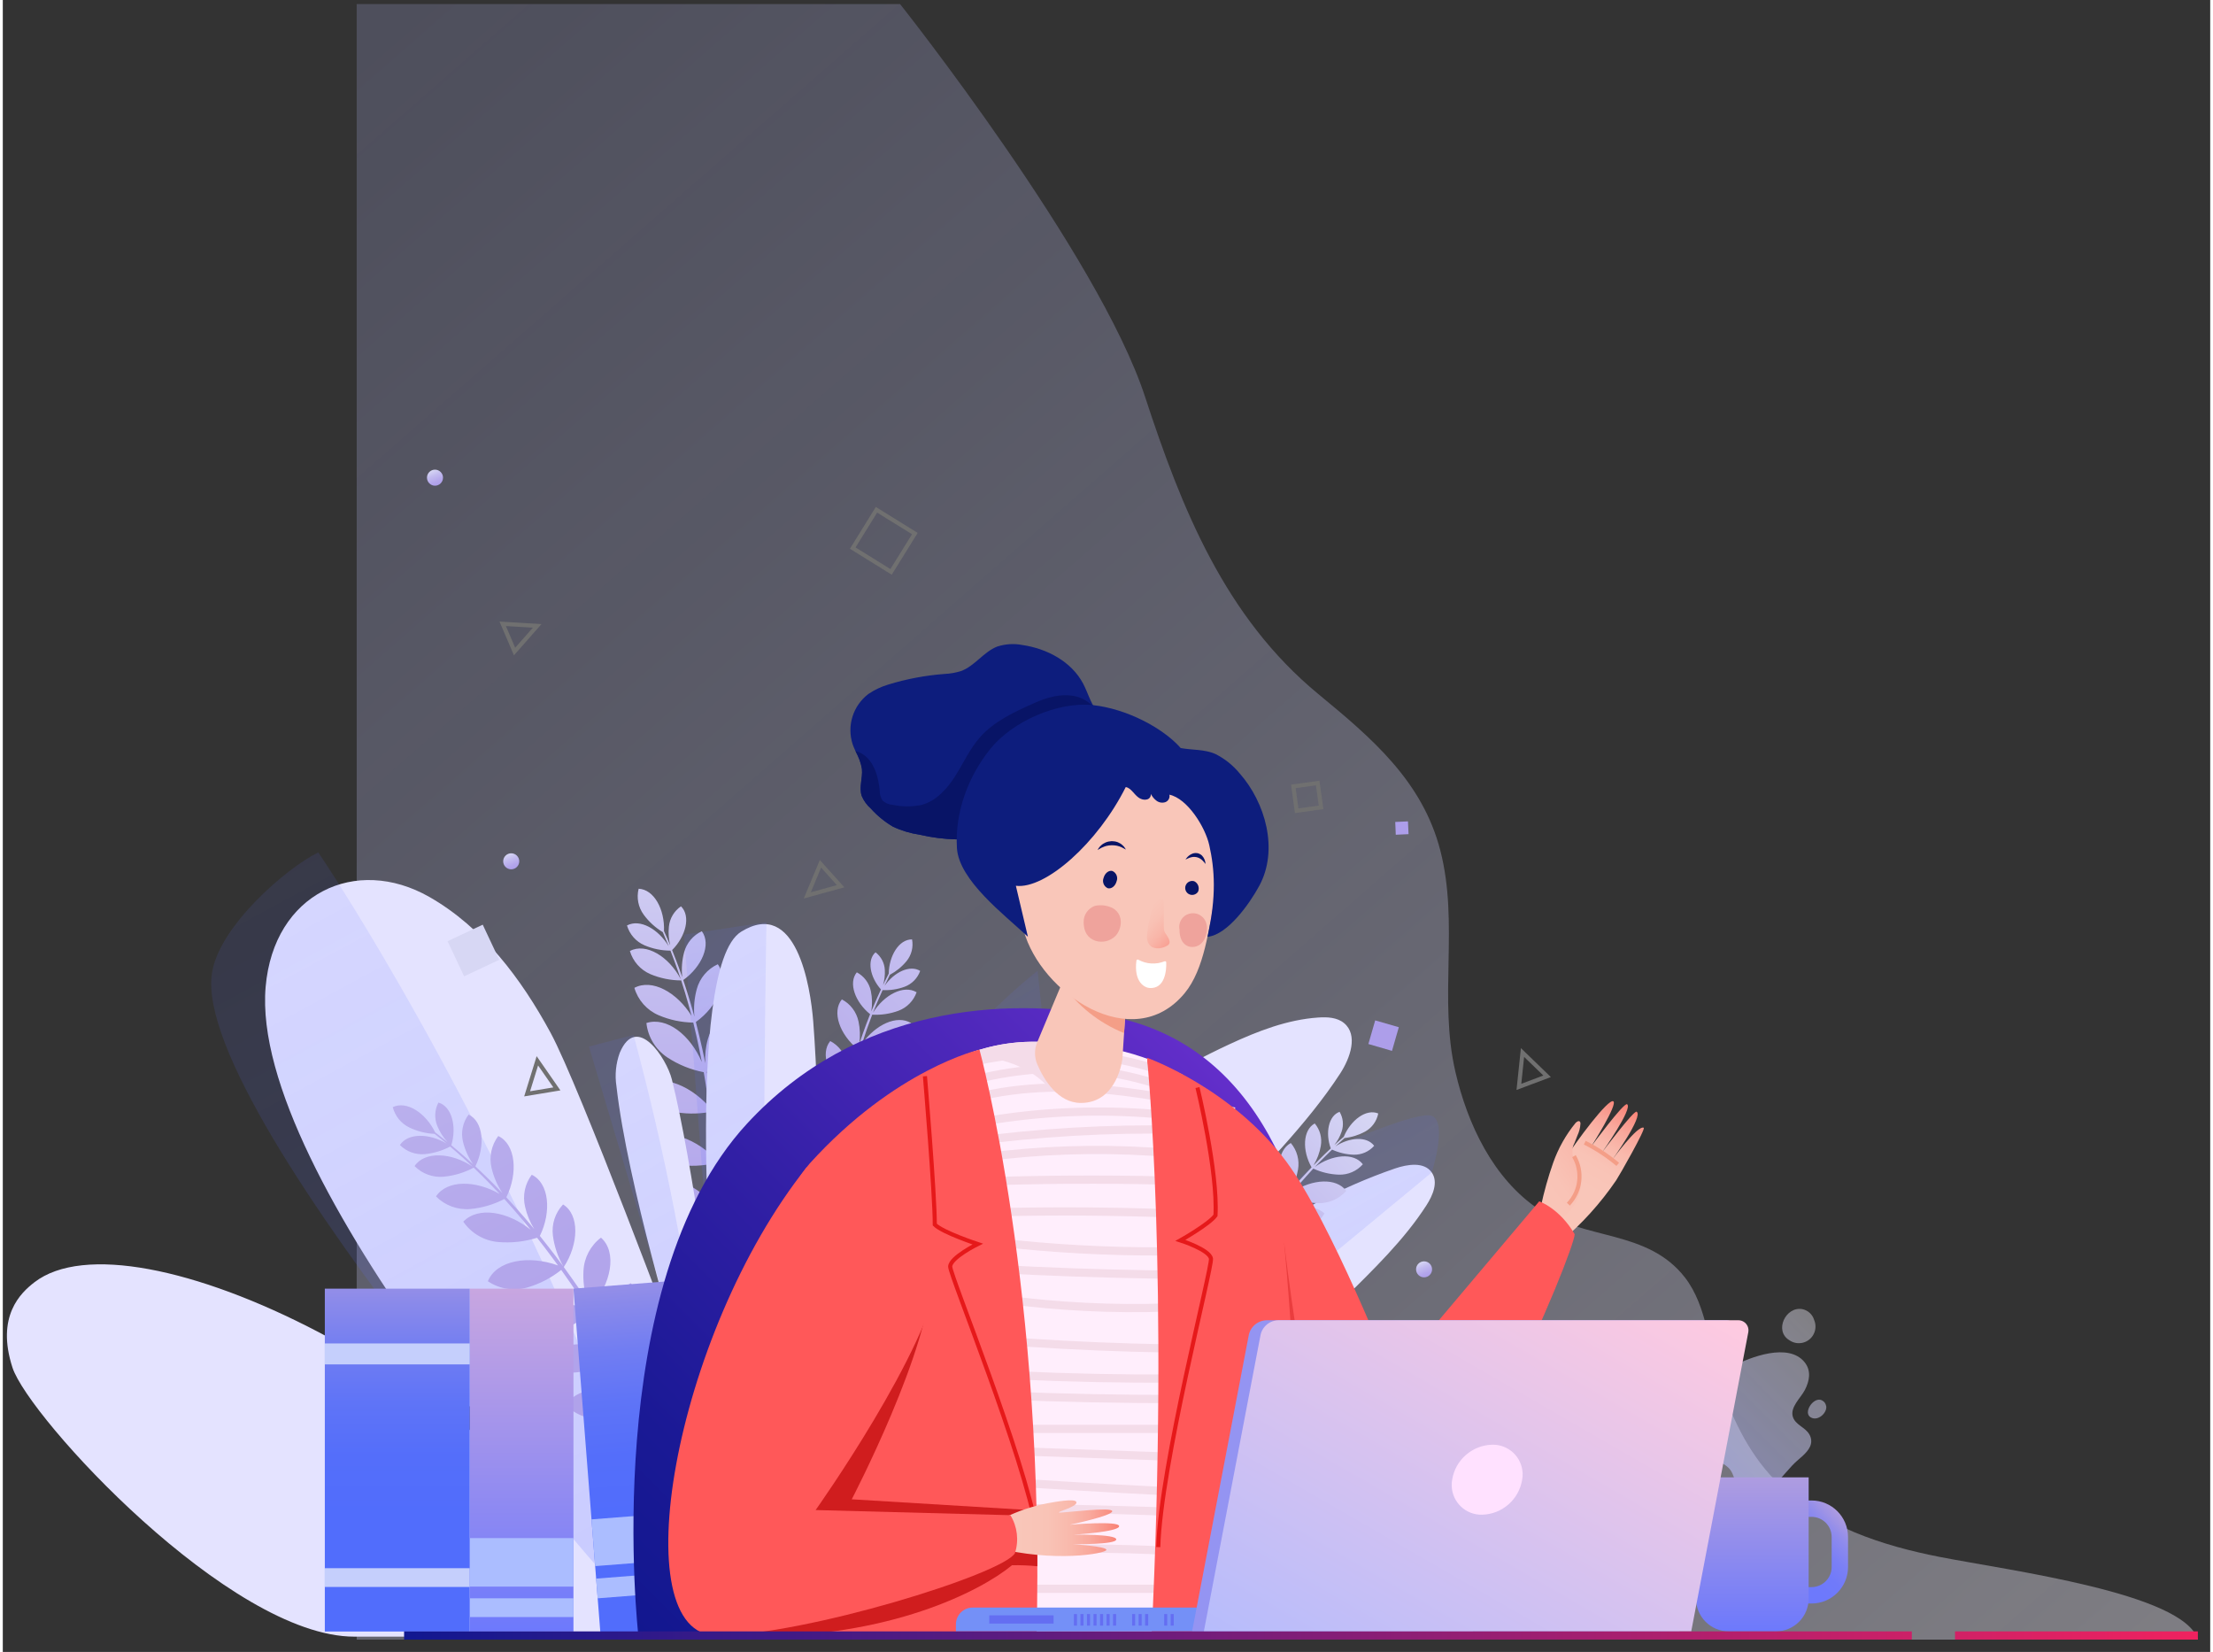 <?xml version="1.0" encoding="UTF-8" standalone="no"?>
<!DOCTYPE svg PUBLIC "-//W3C//DTD SVG 1.1//EN" "http://www.w3.org/Graphics/SVG/1.1/DTD/svg11.dtd">
<svg version="1.1" xmlns="http://www.w3.org/2000/svg" xmlns:xlink="http://www.w3.org/1999/xlink" preserveAspectRatio="xMidYMid meet" viewBox="60.791 62.703 537.471 402.172" width="533.47" height="398.17"><rect x="60.791" y="62.703" width="537.471" height="402.172" fill="#333333" stroke="none"/><defs><path d="M146.96 461.87C415.94 461.87 565.38 461.87 595.26 461.87C591.83 450.55 549.45 445.08 532.35 441.73C518.39 439 504.1 434.31 493.57 424.33C486.5 417.62 482.14 408.8 479.07 399.67C476.26 391.3 475.88 380.79 470.35 373.69C461.27 362.04 446.12 364.69 434.88 357.19C423.67 349.7 417.44 336.41 414.48 323.65C410.34 305.81 415.4 287.59 410.81 269.77C406.43 252.79 394.04 242.34 381.06 231.64C358.41 212.95 347.82 186.55 338.94 159.37C327.59 124.6 279.27 63.7 279.27 63.7C270.45 63.7 226.35 63.7 146.96 63.7L146.96 461.87Z" id="aUrKBkKGl"></path><linearGradient id="gradientg1o2vgmsWB" gradientUnits="userSpaceOnUse" x1="98.54" y1="119.05" x2="496.64" y2="574.55"><stop style="stop-color: #babeff;stop-opacity: 0.2" offset="0%"></stop><stop style="stop-color: #f6f3ff;stop-opacity: 0.4" offset="100%"></stop></linearGradient><path d="M239.32 363.45C237.93 365.69 236.93 368.15 236.37 370.72C236.27 364.38 236.03 359.28 235.99 358.01C243.04 355.48 248.09 349.31 246.24 344.28C243.09 344.75 240.32 346.61 238.68 349.33C237.32 351.55 236.38 354.01 235.91 356.57C235.71 352.63 235.45 348.69 235.1 344.75C242.05 342.18 247 336.08 245.16 331.09C242.01 331.57 239.24 333.42 237.59 336.15C236.31 338.24 235.41 340.54 234.93 342.95C234.45 338.01 233.9 334.09 233.78 333.1C239.65 329.93 243.25 323.73 240.87 319.6C238.23 320.48 236.12 322.48 235.1 325.07C234.14 327.58 233.68 330.25 233.76 332.94C233.11 328.28 232.4 324.6 232.25 323.67C237.59 319.85 240.37 313.41 237.58 309.62C235.06 310.78 233.18 313.01 232.46 315.7C231.92 317.6 231.72 319.58 231.85 321.56C230.84 316.49 229.77 312.52 229.54 311.51C234.89 307.69 237.67 301.24 234.88 297.45C232.36 298.61 230.48 300.84 229.76 303.52C229.17 305.69 228.97 307.96 229.19 310.2C227.97 305.7 226.75 302.18 226.48 301.29C231 298.07 233.36 292.63 231 289.42C228.87 290.4 227.29 292.28 226.68 294.55C226.15 296.51 226 298.56 226.23 300.59C225.08 297.27 224.01 294.66 223.76 294C227.12 290.65 228.35 285.73 225.92 283.35C224.26 284.48 223.18 286.28 222.98 288.28C222.81 289.82 222.92 291.37 223.3 292.87C222.81 291.7 222.31 290.53 221.78 289.37C222 284.13 219.37 279.23 215.61 279.07C215.06 281.26 215.51 283.58 216.85 285.4C218.1 287.1 219.68 288.54 221.49 289.64C221.99 290.78 222.47 291.93 222.94 293.08C220.38 288.86 215.93 286.33 212.77 288.01C213.41 290.18 214.97 291.95 217.04 292.84C219.04 293.69 221.19 294.13 223.36 294.14C224.71 297.59 225.61 300.38 225.86 301.07C223 295.59 217.39 292.14 213.48 294.23C214.22 296.75 216.05 298.82 218.46 299.86C220.84 300.86 223.39 301.38 225.97 301.39C227.37 305.68 228.25 309.17 228.5 310.03C224.96 304.3 218.89 300.9 214.57 303.2C215.45 306.19 217.61 308.63 220.47 309.86C223.14 311 226 311.61 228.91 311.65C230.1 316.43 230.8 320.31 231 321.27C228.19 314.7 222.48 310.17 217.5 311.76C217.87 315.17 219.73 318.23 222.59 320.13C225.28 321.9 228.29 323.13 231.46 323.73C232.18 327.89 232.61 331.25 232.74 332.09C227.67 326.41 220.15 323.87 215.89 327.37C217.48 330.4 220.34 332.57 223.69 333.28C226.73 333.92 229.86 333.97 232.92 333.42C233.63 339.01 233.99 343.53 234.11 344.65C228.72 339.18 220.99 337.02 216.9 340.77C218.66 343.71 221.64 345.71 225.03 346.24C228.08 346.71 231.2 346.58 234.21 345.87C234.69 351.64 234.91 356.28 234.98 357.43C230.36 351.14 222.82 347.86 218.22 351.11C219.59 354.25 222.29 356.61 225.58 357.57C228.65 358.45 231.86 358.71 235.03 358.36C235.26 362.81 235.44 367.28 235.59 371.74C231.37 364.41 223.66 359.98 218.33 362.91C219.23 366.45 222.14 369.24 225.46 370.75C228.69 372.07 232.14 372.75 235.63 372.74C235.79 377.38 235.93 382.03 236.09 386.66C236.09 386.74 236.16 386.82 236.25 386.82C236.34 386.82 236.41 386.74 236.41 386.66C236.45 382.3 236.46 377.9 236.41 373.49C244.5 370.49 250.28 363.38 248.13 357.56C244.5 357.93 241.31 360.39 239.32 363.45Z" id="beF8BwvPO"></path><linearGradient id="gradientc1vhKGx1rS" gradientUnits="userSpaceOnUse" x1="256.42" y1="386.66" x2="256.42" y2="258.69"><stop style="stop-color: #ad9eea;stop-opacity: 1" offset="0%"></stop><stop style="stop-color: #b3a6eb;stop-opacity: 1" offset="25%"></stop><stop style="stop-color: #c3bcef;stop-opacity: 1" offset="64.5%"></stop><stop style="stop-color: #d7d7f4;stop-opacity: 1" offset="100%"></stop></linearGradient><path d="M417.79 461.15C418.91 459.64 419.9 458.04 420.75 456.37C425 447.98 425.4 438.18 424.72 428.81C423.93 418.02 421.83 407.36 418.47 397.08C417.21 393.24 415.43 389.07 411.72 387.46C408.88 386.22 405.61 386.82 402.61 387.57C390.44 390.58 378.86 395.61 368.35 402.43C377.74 384.47 396.46 373.17 407.43 356.13C408.98 353.72 410.36 350.5 408.72 348.14C406.87 345.49 402.83 346.13 399.78 347.17C373.14 356.34 350.18 373.88 334.34 397.18C341.07 367.71 369.96 349.38 386.44 324.03C388.89 320.26 390.83 314.67 387.38 311.79C385.69 310.38 383.29 310.27 381.1 310.42C373.55 310.93 366.36 313.73 359.5 316.91C334.23 328.65 311.94 345.94 294.28 367.48C298.74 354.73 311.11 346.19 316.46 333.78C317.82 330.63 318.35 326.25 315.45 324.41C313.72 323.31 311.46 323.66 309.47 324.14C282.55 330.74 260.37 378.19 260.37 378.19C260.37 378.19 259.78 332.74 258.12 311.39C257.45 302.78 253.97 281.25 240.57 289.53C226.33 298.32 234.16 387.49 234.16 387.49C234.16 387.49 228.72 345.46 223.69 325.45C222.42 320.41 215.16 309.17 211.01 319.01C210.06 321.62 209.78 324.43 210.21 327.17C212.9 351.08 225.24 391.53 225.24 391.53C225.24 391.53 201.3 327.3 194.17 314.14C187.04 300.98 177.66 288.49 164.66 281.07C146.74 270.85 126.76 280.21 124.79 302.95C120.79 349.25 203.21 441.61 219.89 458.43C178.84 397.62 92.19 356.65 68.5 374.87C65.15 377.45 59.08 383.14 63.15 395.65C67.08 407.75 116.08 461.15 146.36 461.15C200.65 461.15 363.51 461.15 417.79 461.15Z" id="c1KrQMdqP1"></path><path d="M229.49 461.15C222.83 444.43 213.27 418.23 199.99 387.5C169.75 317.49 137.61 270.21 137.61 270.21C129.88 274.01 113.36 288.21 111.7 299.76C106.65 334.85 220.38 461.15 220.38 461.15C222.21 461.15 228.58 461.15 229.49 461.15Z" id="bYeEw3KTv"></path><linearGradient id="gradientg36Gg3xiA" gradientUnits="userSpaceOnUse" x1="217.46" y1="460.58" x2="116.73" y2="274.41"><stop style="stop-color: #5b6dff;stop-opacity: 0.2" offset="0%"></stop><stop style="stop-color: #5b6dff;stop-opacity: 0.102" offset="100%"></stop></linearGradient><path d="M214.37 314.66C221.99 342.9 227.62 371.63 231.19 400.65C237.08 448.14 238.95 461.87 238.95 461.87C238.01 457.03 233.34 432.82 224.92 389.24L203.51 317.49C209.3 315.98 212.92 315.04 214.37 314.66Z" id="a2feJMugTC"></path><linearGradient id="gradientafM0otvC3" gradientUnits="userSpaceOnUse" x1="258.23" y1="446.56" x2="189.76" y2="320.11"><stop style="stop-color: #5b6dff;stop-opacity: 0.2" offset="0%"></stop><stop style="stop-color: #5b6dff;stop-opacity: 0.102" offset="100%"></stop></linearGradient><path d="M246.73 287.21C246.73 287.21 243.86 438.62 250.85 461.15C250.85 461.15 243.25 460.67 243.25 460.67C242.63 455.53 239.49 429.86 233.85 383.63L226.66 290.24C237.36 288.63 244.05 287.62 246.73 287.21Z" id="bxSbEFPVo"></path><linearGradient id="gradientbs4FJbrDs" gradientUnits="userSpaceOnUse" x1="280.63" y1="438.89" x2="205.08" y2="296.61"><stop style="stop-color: #5b6dff;stop-opacity: 0.2" offset="0%"></stop><stop style="stop-color: #5b6dff;stop-opacity: 0.102" offset="100%"></stop></linearGradient><path d="M315.45 324.41C315.45 324.41 291.82 341.78 279.56 367.78C254.21 421.55 253.37 461.87 253.37 461.87C253.37 461.87 249.97 419.96 260.57 375.47C271.18 330.97 312.75 299.04 312.75 299.04C313.29 304.11 314.91 319.34 315.45 324.41Z" id="bzC3RgXs0"></path><linearGradient id="gradientbjbjOT27Z" gradientUnits="userSpaceOnUse" x1="308.81" y1="428" x2="254.1" y2="326.88"><stop style="stop-color: #5b6dff;stop-opacity: 0.2" offset="0%"></stop><stop style="stop-color: #5b6dff;stop-opacity: 0.102" offset="100%"></stop></linearGradient><path d="M359.35 388.95C359.35 388.95 408.72 348.14 408.72 348.14C408.72 348.14 413.22 334.21 407.84 334.21C402.46 334.21 384.5 342.19 384.5 342.19C381.77 344.65 368.09 356.96 343.47 379.13C337.99 389.96 334.94 395.98 334.33 397.19C334.33 397.19 313.36 428.44 303.73 461.87C314.85 447.29 332.06 413.51 359.35 388.95Z" id="b6UrfNmZO"></path><linearGradient id="gradientd1KXPTvvg5" gradientUnits="userSpaceOnUse" x1="370.34" y1="423.58" x2="338.53" y2="364.85"><stop style="stop-color: #5b6dff;stop-opacity: 0.2" offset="0%"></stop><stop style="stop-color: #5b6dff;stop-opacity: 0.102" offset="100%"></stop></linearGradient><path d="M221.61 385.9C218.59 387.95 216.95 391.63 216.65 395.27C216.49 397.9 216.78 400.54 217.5 403.07C214.41 397.53 211.77 393.16 211.14 392.05C216.14 386.49 217.67 378.66 213.65 375.1C211.1 377.02 209.54 379.96 209.39 383.14C209.25 385.74 209.59 388.34 210.39 390.82C207.32 385.75 204.7 381.8 204.07 380.8C208.96 375.24 210.43 367.53 206.44 364.01C203.9 365.92 202.34 368.87 202.18 372.05C202.04 374.49 202.34 376.94 203.06 379.29C200.3 375.17 197.95 371.98 197.38 371.17C201.04 365.6 201.27 358.44 197.21 355.93C195.3 357.95 194.39 360.72 194.73 363.48C195.07 366.13 195.93 368.7 197.27 371.01C194.5 367.23 192.13 364.33 191.56 363.59C194.44 357.7 193.83 350.72 189.58 348.7C187.91 350.93 187.32 353.78 187.96 356.48C188.39 358.4 189.14 360.23 190.18 361.9C186.9 357.94 184.08 354.95 183.4 354.18C186.29 348.28 185.69 341.28 181.43 339.27C179.76 341.49 179.16 344.34 179.8 347.05C180.31 349.23 181.21 351.3 182.45 353.17C179.26 349.8 176.52 347.29 175.86 346.64C178.31 341.66 177.8 335.75 174.21 334.05C172.8 335.92 172.29 338.32 172.83 340.61C173.3 342.58 174.13 344.45 175.29 346.12C172.71 343.75 170.53 341.97 170 341.51C171.37 336.97 170.12 332.06 166.86 331.12C165.92 332.9 165.83 335 166.6 336.85C167.19 338.28 168.02 339.6 169.06 340.73C168.07 339.94 167.08 339.14 166.06 338.37C163.77 333.66 159.13 330.6 155.74 332.24C156.3 334.42 157.79 336.25 159.83 337.22C161.75 338.13 163.82 338.65 165.93 338.75C167.41 339.9 168.55 340.86 168.84 341.09C164.58 338.59 159.47 338.48 157.48 341.46C159.07 343.06 161.28 343.87 163.53 343.68C165.69 343.48 167.79 342.85 169.71 341.83C172.53 344.22 174.65 346.25 175.2 346.74C170.08 343.27 163.51 342.9 161.05 346.59C162.9 348.46 165.49 349.41 168.11 349.18C170.68 348.94 173.17 348.19 175.44 346.97C178.72 350.08 181.14 352.74 181.77 353.38C175.93 350.01 168.98 349.9 166.27 353.97C168.46 356.19 171.52 357.31 174.62 357.04C177.51 356.78 180.33 355.95 182.9 354.6C186.22 358.25 188.67 361.33 189.32 362.08C183.72 357.63 176.54 356.35 172.91 360.12C174.85 362.94 177.95 364.76 181.36 365.07C184.57 365.36 187.81 365 190.88 364.04C193.5 367.35 195.47 370.11 195.98 370.78C188.82 368.19 180.99 369.53 178.9 374.62C181.74 376.54 185.28 377.09 188.57 376.13C191.55 375.25 194.33 373.81 196.76 371.87C200.04 376.46 202.5 380.26 203.14 381.19C195.8 378.93 187.96 380.69 186.15 385.94C189.09 387.69 192.66 388.04 195.89 386.9C198.81 385.86 201.49 384.27 203.8 382.21C206.96 387.07 209.35 391.05 209.97 392.03C202.91 388.68 194.72 389.37 192.21 394.41C194.91 396.52 198.41 397.33 201.76 396.61C204.87 395.92 207.83 394.63 210.45 392.81C213.93 398.54 216.61 403.18 217.29 404.33C210.1 399.88 201.21 399.64 197.9 404.75C200.38 407.44 204.26 408.51 207.9 408.27C211.37 407.9 214.73 406.85 217.8 405.19C220.14 409.21 222.47 413.24 224.82 417.24C224.91 417.42 225.18 417.24 225.08 417.06C223.05 413.21 220.97 409.35 218.84 405.48C223.79 395.17 224.71 388.64 221.61 385.9Z" id="b3oc9lwmQ6"></path><linearGradient id="gradientaMioia1Js" gradientUnits="userSpaceOnUse" x1="276.53" y1="405.63" x2="150.26" y2="149.83"><stop style="stop-color: #ad9eea;stop-opacity: 1" offset="0%"></stop><stop style="stop-color: #b3a6eb;stop-opacity: 1" offset="25%"></stop><stop style="stop-color: #c3bcef;stop-opacity: 1" offset="64.5%"></stop><stop style="stop-color: #d7d7f4;stop-opacity: 1" offset="100%"></stop></linearGradient><path d="M387.49 339.76C389.25 339.57 390.95 339.03 392.5 338.19C394.16 337.27 395.33 335.65 395.69 333.78C392.75 332.57 388.99 335.38 387.29 339.47C386.52 340.14 385.74 340.79 385 341.47C385.77 340.49 386.38 339.39 386.77 338.21C387.33 336.6 387.15 334.84 386.28 333.38C383.57 334.34 382.76 338.53 384.13 342.29C381.98 344.29 380.35 345.99 379.93 346.41C380.82 344.95 381.42 343.35 381.71 341.67C382.05 339.72 381.51 337.72 380.23 336.21C377.29 337.83 377.15 342.83 379.46 346.9C377.69 348.74 375.96 350.62 374.31 352.57C375.23 350.99 375.85 349.25 376.16 347.45C376.56 345.14 375.92 342.76 374.4 340.97C370.92 342.88 370.75 348.78 373.46 353.6C370.76 356.84 368.78 359.59 368.26 360.26C369 358.86 369.5 357.36 369.76 355.8C370.16 353.49 369.52 351.12 368 349.33C364.53 351.22 364.35 357.1 367.04 361.92C365.56 363.99 364.14 366.1 362.75 368.23C363.7 366.29 364.26 364.19 364.4 362.03C364.54 359.69 363.64 357.4 361.93 355.79C358.65 358.1 359.18 364.09 362.51 368.6C360.29 372.03 358.63 374.86 358.2 375.55C358.66 373.61 358.77 371.6 358.54 369.62C358.25 366.95 356.79 364.54 354.55 363.06C351.38 366.21 352.97 372.61 357.34 377.05C354.89 381.27 353.08 384.74 352.6 385.6C353.12 383.55 353.26 381.42 353.02 379.32C352.73 376.65 351.27 374.25 349.03 372.76C345.82 375.94 347.48 382.43 351.93 386.88C349.49 391.57 347.67 395.37 347.2 396.32C347.65 394.21 347.75 392.04 347.49 389.9C347.16 386.79 345.46 383.99 342.85 382.26C339.14 385.93 341.01 393.4 346.11 398.58C343.71 403.63 341.91 407.66 341.44 408.67C341.36 408.86 341.62 409.02 341.72 408.83C344.4 403.61 346.53 399.4 347.07 398.35C349.72 399.58 352.58 400.29 355.5 400.42C358.63 400.56 361.65 399.29 363.76 396.97C360.74 392.85 353.33 393.46 347.51 397.49C349.2 394.17 350.91 390.86 352.66 387.57C354.94 388.95 357.47 389.88 360.11 390.3C362.97 390.74 365.87 389.89 368.04 387.97C365.69 383.88 358.85 383.68 353.09 386.77C355.36 382.51 357.27 379.17 357.74 378.32C359.77 379.92 362.09 381.11 364.57 381.83C367.34 382.63 370.34 382.16 372.73 380.54C370.95 376.24 364.35 375.12 358.31 377.33C360.66 373.24 362.67 370.06 363.16 369.25C365.29 370.74 367.68 371.8 370.2 372.39C373.03 373.04 375.99 372.4 378.29 370.64C376.29 366.48 369.71 365.72 363.83 368.2C365.73 365.23 367.35 362.92 367.74 362.33C370.36 362.98 373.07 363.11 375.74 362.72C378.6 362.28 381.12 360.6 382.61 358.13C379.43 355.19 373.6 356.51 369.13 360.38C371.47 357.12 373.5 354.64 373.98 354C376.2 354.99 378.59 355.54 381.02 355.62C383.65 355.69 386.17 354.59 387.91 352.62C385.45 349.36 379.7 349.75 374.97 352.79C377.34 349.92 379.39 347.76 379.88 347.2C381.84 348.1 383.96 348.61 386.12 348.68C388.34 348.74 390.47 347.82 391.94 346.15C389.73 343.21 384.36 343.78 380.25 346.81C382.28 344.65 384.03 343 384.45 342.58C386.1 343.34 387.89 343.76 389.71 343.82C391.61 343.87 393.44 343.08 394.7 341.65C392.9 339.26 388.69 339.56 385.26 341.79C386.36 340.76 387.27 339.97 387.49 339.76Z" id="a3mwDPGJH9"></path><linearGradient id="gradientcpPXBFhQs" gradientUnits="userSpaceOnUse" x1="335.26" y1="402.65" x2="399.91" y2="337.99"><stop style="stop-color: #ad9eea;stop-opacity: 1" offset="0%"></stop><stop style="stop-color: #b3a6eb;stop-opacity: 1" offset="25%"></stop><stop style="stop-color: #c3bcef;stop-opacity: 1" offset="64.5%"></stop><stop style="stop-color: #d7d7f4;stop-opacity: 1" offset="100%"></stop></linearGradient><path d="M283.29 304.27C280.14 302.38 275.37 304.9 272.68 309.24C273.77 306.47 274.77 304.3 275.01 303.75C276.82 303.83 278.63 303.56 280.34 302.94C282.13 302.28 283.53 300.86 284.16 299.07C281.62 297.53 277.83 299.37 275.48 302.72C276.12 301.36 276.66 300.28 276.79 300.01C278.35 299.17 279.73 298.04 280.85 296.68C282.05 295.2 282.54 293.27 282.18 291.4C279.01 291.37 276.59 295.34 276.5 299.74C275.79 301.11 275.26 302.23 275.12 302.51C275.47 301.32 275.62 300.08 275.55 298.83C275.47 297.14 274.64 295.57 273.29 294.54C271.14 296.43 271.94 300.61 274.61 303.59C273.37 306.22 272.5 308.38 272.26 308.92C272.53 307.26 272.49 305.57 272.14 303.94C271.73 302 270.48 300.34 268.73 299.42C266.61 302.01 268.33 306.68 271.97 309.61C270.54 313.16 269.6 316.09 269.34 316.81C269.59 314.99 269.53 313.15 269.14 311.36C268.65 309.07 267.17 307.1 265.09 306.01C262.58 309.07 264.61 314.61 268.92 318.07C267.64 322.07 266.82 325.34 266.58 326.15C266.74 324.59 266.65 323.02 266.31 321.5C265.82 319.2 264.34 317.24 262.26 316.15C259.75 319.2 261.78 324.72 266.07 328.19C265.17 331.85 264.6 334.81 264.44 335.55C264.58 333.43 264.32 331.3 263.65 329.28C262.92 327.05 261.23 325.27 259.04 324.41C256.86 327.77 259.57 333.13 264.34 336.07C263.56 340.08 263.08 343.32 262.94 344.12C262.64 342.15 262 340.25 261.05 338.5C259.78 336.13 257.53 334.44 254.9 333.9C253.13 338 256.99 343.34 262.69 345.84C261.99 350.66 261.61 354.55 261.49 355.52C261.2 353.44 260.54 351.42 259.54 349.57C258.28 347.2 256.03 345.51 253.4 344.97C251.61 349.11 255.55 354.51 261.34 356.98C260.99 360.48 260.7 363.98 260.46 367.47C260.1 365.36 259.39 363.32 258.36 361.44C256.88 358.68 254.26 356.72 251.2 356.08C249.13 360.87 253.64 367.11 260.3 370.01C259.95 375.6 259.79 380.03 259.73 381.14C259.72 381.35 260.03 381.34 260.05 381.14C260.41 377.25 260.75 373.34 261.11 369.44C264.03 369.6 266.95 369.19 269.71 368.23C272.66 367.18 275 364.88 276.08 361.95C271.74 359.25 265.1 362.57 261.19 368.48C261.53 364.77 261.88 361.06 262.28 357.35C264.91 357.79 267.61 357.7 270.21 357.11C273.02 356.45 275.41 354.58 276.7 352C273 349.07 266.57 351.43 262.38 356.45C262.9 351.65 263.43 347.83 263.54 346.87C266.02 347.6 268.62 347.84 271.19 347.58C274.07 347.3 276.67 345.74 278.29 343.34C275.04 340.02 268.49 341.45 263.7 345.74C264.36 341.07 265.05 337.37 265.2 336.43C267.73 337.02 270.34 337.12 272.91 336.72C275.76 336.27 278.27 334.57 279.75 332.09C276.35 328.97 269.95 330.72 265.43 335.21C266.08 331.74 266.73 329 266.87 328.31C269.54 327.93 272.11 327.04 274.44 325.69C276.93 324.22 278.64 321.72 279.1 318.86C275.05 317.32 270.14 320.72 267.42 325.97C268.38 322.08 269.34 319.02 269.55 318.25C271.98 318.34 274.4 317.96 276.69 317.13C279.15 316.22 281.09 314.26 281.96 311.78C278.47 309.67 273.28 312.18 270.02 316.75C270.77 314.39 271.59 312.06 272.48 309.73C274.64 309.85 276.8 309.53 278.83 308.79C280.91 308.03 282.55 306.37 283.29 304.27Z" id="acu0q5XBJ"></path><linearGradient id="gradientbTUVdKHUl" gradientUnits="userSpaceOnUse" x1="244.24" y1="373.47" x2="331.76" y2="289.65"><stop style="stop-color: #ad9eea;stop-opacity: 1" offset="0%"></stop><stop style="stop-color: #b3a6eb;stop-opacity: 1" offset="25%"></stop><stop style="stop-color: #c3bcef;stop-opacity: 1" offset="64.5%"></stop><stop style="stop-color: #d7d7f4;stop-opacity: 1" offset="100%"></stop></linearGradient><path d="M430.82 318.94L429.94 327.31L436.81 324.73L430.82 318.94Z" id="b22IiDLWW1"></path><path d="M256.68 280.69L264.79 278.46L259.88 273L256.68 280.69Z" id="e28jNDl7l"></path><path d="M190.95 320.96L188.46 329L195.7 327.8L190.95 320.96Z" id="aTVL75vs"></path><path d="M190.91 215.07L182.51 214.57L185.4 221.32L190.91 215.07Z" id="b1ug9aWvOc"></path><path d="M282.86 192.6C282.86 192.6 282.86 192.6 282.86 192.6C279.38 198.2 277.45 201.31 277.07 201.93C277.07 201.93 277.07 201.93 277.07 201.93C271.47 198.45 268.36 196.53 267.74 196.14C267.74 196.14 267.74 196.14 267.74 196.14C271.21 190.54 273.14 187.43 273.52 186.81C273.52 186.81 273.52 186.81 273.52 186.81C279.12 190.28 282.23 192.21 282.86 192.6Z" id="c1TaY1TpHY"></path><path d="M402.93 262.67C402.93 262.67 402.93 262.67 402.93 262.67C403.01 264.54 403.06 265.57 403.07 265.78C403.07 265.78 403.07 265.78 403.07 265.78C401.21 265.86 400.17 265.91 399.96 265.92C399.96 265.92 399.96 265.92 399.96 265.92C399.88 264.05 399.84 263.02 399.83 262.81C399.83 262.81 399.83 262.81 399.83 262.81C401.69 262.73 402.72 262.68 402.93 262.67Z" id="dtJfkOErg"></path><linearGradient id="gradientb435e7eW0K" gradientUnits="userSpaceOnUse" x1="442.13" y1="305.65" x2="439.08" y2="308.81"><stop style="stop-color: #ad9eea;stop-opacity: 1" offset="0%"></stop><stop style="stop-color: #b3a6eb;stop-opacity: 1" offset="25%"></stop><stop style="stop-color: #c3bcef;stop-opacity: 1" offset="64.5%"></stop><stop style="stop-color: #d7d7f4;stop-opacity: 1" offset="100%"></stop></linearGradient><path d="M177.65 287.82C177.65 287.82 177.65 287.82 177.65 287.82C180.06 292.95 181.4 295.8 181.67 296.37C181.67 296.37 181.67 296.37 181.67 296.37C176.54 298.78 173.68 300.12 173.11 300.39C173.11 300.39 173.11 300.39 173.11 300.39C170.7 295.26 169.36 292.41 169.09 291.84C169.09 291.84 169.09 291.84 169.09 291.84C174.22 289.42 177.08 288.08 177.65 287.82Z" id="d11fr5XhbW"></path><linearGradient id="gradientoujJlntP4" gradientUnits="userSpaceOnUse" x1="219.59" y1="286.42" x2="214.73" y2="298.87"><stop style="stop-color: #ad9eea;stop-opacity: 1" offset="0%"></stop><stop style="stop-color: #b3a6eb;stop-opacity: 1" offset="25%"></stop><stop style="stop-color: #c3bcef;stop-opacity: 1" offset="64.5%"></stop><stop style="stop-color: #d7d7f4;stop-opacity: 1" offset="100%"></stop></linearGradient><path d="M400.7 312.78C400.7 312.78 400.7 312.78 400.7 312.78C399.71 316.24 399.15 318.15 399.04 318.54C399.04 318.54 399.04 318.54 399.04 318.54C395.59 317.54 393.67 316.99 393.29 316.87C393.29 316.87 393.29 316.87 393.29 316.87C394.28 313.42 394.84 311.5 394.95 311.12C394.95 311.12 394.95 311.12 394.95 311.12C398.4 312.12 400.32 312.67 400.7 312.78Z" id="bpoCSbMu4"></path><linearGradient id="gradientblLsKFhzl" gradientUnits="userSpaceOnUse" x1="371.24" y1="411.07" x2="363.72" y2="414.97"><stop style="stop-color: #ad9eea;stop-opacity: 1" offset="0%"></stop><stop style="stop-color: #b3a6eb;stop-opacity: 1" offset="25%"></stop><stop style="stop-color: #c3bcef;stop-opacity: 1" offset="64.5%"></stop><stop style="stop-color: #d7d7f4;stop-opacity: 1" offset="100%"></stop></linearGradient><path d="M380.95 253.33C380.95 253.33 380.95 253.33 380.95 253.33C381.44 256.89 381.71 258.86 381.77 259.26C381.77 259.26 381.77 259.26 381.77 259.26C378.21 259.75 376.23 260.02 375.83 260.08C375.83 260.08 375.83 260.08 375.83 260.08C375.34 256.52 375.07 254.54 375.02 254.15C375.02 254.15 375.02 254.15 375.02 254.15C378.57 253.66 380.55 253.38 380.95 253.33Z" id="ghiZEerEH"></path><path d="M184.58 270.44C183.51 270.44 182.63 271.31 182.63 272.39C182.63 273.47 183.51 274.34 184.58 274.34C185.66 274.34 186.54 273.47 186.54 272.39C186.54 271.31 185.66 270.44 184.58 270.44Z" id="a8dXTMCnZ4"></path><linearGradient id="gradientaQWxovu8B" gradientUnits="userSpaceOnUse" x1="185.32" y1="274.2" x2="183.85" y2="270.58"><stop style="stop-color: #ad9eea;stop-opacity: 1" offset="0%"></stop><stop style="stop-color: #b3a6eb;stop-opacity: 1" offset="25%"></stop><stop style="stop-color: #c3bcef;stop-opacity: 1" offset="64.5%"></stop><stop style="stop-color: #d7d7f4;stop-opacity: 1" offset="100%"></stop></linearGradient><path d="M166.02 177.04C164.95 177.04 164.07 177.92 164.07 178.99C164.07 180.07 164.95 180.95 166.02 180.95C167.1 180.95 167.98 180.07 167.98 178.99C167.98 177.92 167.1 177.04 166.02 177.04Z" id="c65xGpZik"></path><linearGradient id="gradienta5iZmXoDw" gradientUnits="userSpaceOnUse" x1="166.76" y1="180.8" x2="165.29" y2="177.19"><stop style="stop-color: #ad9eea;stop-opacity: 1" offset="0%"></stop><stop style="stop-color: #b3a6eb;stop-opacity: 1" offset="25%"></stop><stop style="stop-color: #c3bcef;stop-opacity: 1" offset="64.5%"></stop><stop style="stop-color: #d7d7f4;stop-opacity: 1" offset="100%"></stop></linearGradient><path d="M406.85 369.78C405.77 369.78 404.9 370.65 404.9 371.73C404.9 372.8 405.77 373.68 406.85 373.68C407.93 373.68 408.8 372.8 408.8 371.73C408.8 370.65 407.93 369.78 406.85 369.78Z" id="iD6ACCa9E"></path><linearGradient id="gradientimVu3H7L" gradientUnits="userSpaceOnUse" x1="407.58" y1="373.53" x2="406.12" y2="369.92"><stop style="stop-color: #ad9eea;stop-opacity: 1" offset="0%"></stop><stop style="stop-color: #b3a6eb;stop-opacity: 1" offset="25%"></stop><stop style="stop-color: #c3bcef;stop-opacity: 1" offset="64.5%"></stop><stop style="stop-color: #d7d7f4;stop-opacity: 1" offset="100%"></stop></linearGradient><path d="M228.74 374.16C228.74 374.16 228.74 374.16 228.74 374.16C232.71 424.94 234.91 453.15 235.36 458.79C235.36 458.79 235.36 458.79 235.36 458.79C217.96 460.15 208.29 460.91 206.36 461.06C206.36 461.06 206.36 461.06 206.36 461.06C202.38 410.28 200.18 382.07 199.74 376.43C199.74 376.43 199.74 376.43 199.74 376.43C217.14 375.07 226.8 374.31 228.74 374.16Z" id="f1D297U4ZK"></path><linearGradient id="gradientc15BR9p7o4" gradientUnits="userSpaceOnUse" x1="230.29" y1="458.51" x2="223.77" y2="375.23"><stop style="stop-color: #516dfc;stop-opacity: 1" offset="33.7%"></stop><stop style="stop-color: #546efa;stop-opacity: 1" offset="51.2%"></stop><stop style="stop-color: #5f74f7;stop-opacity: 1" offset="66.9%"></stop><stop style="stop-color: #717df2;stop-opacity: 1" offset="81.8%"></stop><stop style="stop-color: #8b8aea;stop-opacity: 1" offset="96.3%"></stop><stop style="stop-color: #938ee8;stop-opacity: 1" offset="100%"></stop></linearGradient><path d="M233.13 430.33C233.13 430.33 233.13 430.33 233.13 430.33C233.66 437.16 233.96 440.95 234.02 441.71C234.02 441.71 234.02 441.71 234.02 441.71C216.62 443.07 206.95 443.83 205.02 443.98C205.02 443.98 205.02 443.98 205.02 443.98C204.49 437.15 204.19 433.35 204.13 432.6C204.13 432.6 204.13 432.6 204.13 432.6C221.53 431.23 231.2 430.48 233.13 430.33Z" id="fh7F9vlwo"></path><path d="M234.26 444.75C234.26 444.75 234.26 444.75 234.26 444.75C234.48 447.63 234.61 449.23 234.63 449.55C234.63 449.55 234.63 449.55 234.63 449.55C217.23 450.92 207.57 451.67 205.63 451.82C205.63 451.82 205.63 451.82 205.63 451.82C205.41 448.94 205.28 447.34 205.26 447.02C205.26 447.02 205.26 447.02 205.26 447.02C222.66 445.66 232.32 444.9 234.26 444.75Z" id="a4h9q1h8MY"></path><path d="M199.74 376.43C199.74 376.43 199.74 376.43 199.74 376.43C199.74 426.51 199.74 454.34 199.74 459.9C199.74 459.9 199.74 459.9 199.74 459.9C184.58 459.9 176.16 459.9 174.48 459.9C174.48 459.9 174.48 459.9 174.48 459.9C174.48 409.82 174.48 382 174.48 376.43C174.48 376.43 174.48 376.43 174.48 376.43C189.63 376.43 198.05 376.43 199.74 376.43Z" id="f1KJvx9ryo"></path><linearGradient id="gradientbeQ4vmM7d" gradientUnits="userSpaceOnUse" x1="187.11" y1="459.9" x2="187.11" y2="376.43"><stop style="stop-color: #6d79fc;stop-opacity: 1" offset="0%"></stop><stop style="stop-color: #c8a6e0;stop-opacity: 1" offset="100%"></stop></linearGradient><path d="M199.74 437.16C199.74 437.16 199.74 437.16 199.74 437.16C199.74 444.24 199.74 448.17 199.74 448.96C199.74 448.96 199.74 448.96 199.74 448.96C184.58 448.96 176.16 448.96 174.48 448.96C174.48 448.96 174.48 448.96 174.48 448.96C174.48 441.88 174.48 437.95 174.48 437.16C174.48 437.16 174.48 437.16 174.48 437.16C189.63 437.16 198.05 437.16 199.74 437.16Z" id="e4NQ60ghZN"></path><path d="M199.74 451.81C199.74 451.81 199.74 451.81 199.74 451.81C199.74 454.55 199.74 456.08 199.74 456.38C199.74 456.38 199.74 456.38 199.74 456.38C184.58 456.38 176.16 456.38 174.48 456.38C174.48 456.38 174.48 456.38 174.48 456.38C174.48 453.64 174.48 452.11 174.48 451.81C174.48 451.81 174.48 451.81 174.48 451.81C189.63 451.81 198.05 451.81 199.74 451.81Z" id="i4WBNWanP0"></path><path d="M174.48 376.43C174.48 376.43 174.48 376.43 174.48 376.43C174.48 426.51 174.48 454.34 174.48 459.9C174.48 459.9 174.48 459.9 174.48 459.9C153.31 459.9 141.55 459.9 139.2 459.9C139.2 459.9 139.2 459.9 139.2 459.9C139.2 409.82 139.2 382 139.2 376.43C139.2 376.43 139.2 376.43 139.2 376.43C160.37 376.43 172.13 376.43 174.48 376.43Z" id="e2uUQPrdoB"></path><linearGradient id="gradienta6KMHgzOjv" gradientUnits="userSpaceOnUse" x1="156.84" y1="459.9" x2="156.84" y2="376.43"><stop style="stop-color: #516dfc;stop-opacity: 1" offset="33.7%"></stop><stop style="stop-color: #546efa;stop-opacity: 1" offset="51.2%"></stop><stop style="stop-color: #5f74f7;stop-opacity: 1" offset="66.9%"></stop><stop style="stop-color: #717df2;stop-opacity: 1" offset="81.8%"></stop><stop style="stop-color: #8b8aea;stop-opacity: 1" offset="96.3%"></stop><stop style="stop-color: #938ee8;stop-opacity: 1" offset="100%"></stop></linearGradient><path d="M174.48 389.77C174.48 389.77 174.48 389.77 174.48 389.77C174.48 392.83 174.48 394.53 174.48 394.87C174.48 394.87 174.48 394.87 174.48 394.87C153.31 394.87 141.55 394.87 139.2 394.87C139.2 394.87 139.2 394.87 139.2 394.87C139.2 391.81 139.2 390.11 139.2 389.77C139.2 389.77 139.2 389.77 139.2 389.77C160.37 389.77 172.13 389.77 174.48 389.77Z" id="c56J396Yj"></path><path d="M174.48 444.49C174.48 444.49 174.48 444.49 174.48 444.49C174.48 447.23 174.48 448.75 174.48 449.06C174.48 449.06 174.48 449.06 174.48 449.06C153.31 449.06 141.55 449.06 139.2 449.06C139.2 449.06 139.2 449.06 139.2 449.06C139.2 446.31 139.2 444.79 139.2 444.49C139.2 444.49 139.2 444.49 139.2 444.49C160.37 444.49 172.13 444.49 174.48 444.49Z" id="h3E0eO66Tf"></path><path d="M215.54 460.87C215.54 460.87 205.79 375.52 241.99 336.27C268.7 307.34 305.11 305.51 329.86 310.01C404.43 323.55 379.61 459.9 379.61 459.9" id="c3ibWg0BQh"></path><linearGradient id="gradientcJSWW2n6M" gradientUnits="userSpaceOnUse" x1="231.78" y1="477.06" x2="371.22" y2="337.62"><stop style="stop-color: #12178f;stop-opacity: 1" offset="0%"></stop><stop style="stop-color: #1a1995;stop-opacity: 1" offset="19.4%"></stop><stop style="stop-color: #311fa5;stop-opacity: 1" offset="50.2%"></stop><stop style="stop-color: #552ac0;stop-opacity: 1" offset="88.1%"></stop><stop style="stop-color: #632eca;stop-opacity: 1" offset="100%"></stop></linearGradient><path d="M311.17 316.32C278.85 316.72 261.56 351.07 258.21 357.71C257.82 358.49 257.62 358.92 257.62 358.92C257.12 365.71 254.63 399.7 250.14 460.87C322.46 460.87 362.63 460.87 370.67 460.87C370.67 460.87 368.7 350.92 363.46 341.42C358.22 331.92 347.28 315.89 311.17 316.32Z" id="e1uVMg3GKy"></path><path d="M287.72 328.43C312.83 319.69 334.95 321.13 358.38 333.71" id="aWemMmGZa"></path><path d="M288.82 332.8C300.06 328.15 312.5 326.96 324.65 327.65C336.81 328.33 348.77 330.82 360.68 333.31" id="g4RgzNXayF"></path><path d="M283.84 339.24C308.73 332.37 334.9 331.46 360.21 336.58" id="cjOB9vATF"></path><path d="M289.32 341.68C306.36 339 323.59 337.66 340.85 337.67C349.96 337.68 359.31 338.12 367.66 341.73" id="a182dETWTh"></path><path d="M284.78 346.95C311.41 341.5 338.85 341.24 365.59 346.18" id="b8lVpqiOY"></path><path d="M283.32 351.04C312.09 349.47 340.93 349.51 369.7 351.14" id="f7FNkZYTvV"></path><path d="M291.31 358.19C316.93 357.17 342.59 357.55 368.16 359.32" id="d1ZouICyup"></path><path d="M292.29 363.78C319.41 367.73 346.9 368.42 374.18 365.82" id="aaGegEbbZ"></path><path d="M293.31 371.07C318.23 372.68 343.19 373.32 368.18 372.99" id="buwAHCTTd"></path><path d="M290.3 376.7C316.14 381.77 342.63 382.52 368.71 378.92" id="a1gJuaLZvD"></path><path d="M294.29 388.33C316.53 390.3 338.83 391.22 361.19 391.07" id="e269h16HZe"></path><path d="M287.8 396.39C314.05 398.25 340.37 398.78 366.68 397.96" id="b5C3WpRtTp"></path><path d="M281.81 401.34C311.22 403.11 340.67 403.69 370.15 403.07" id="b3Yp2Ti0vJ"></path><path d="M291.81 410.57L372.17 410.57" id="f7g0taFJP9"></path><path d="M281.33 415.09L369.17 418.18" id="h4NCZ5eXZH"></path><path d="M289.83 422.38C318.24 424.51 346.68 426.06 375.16 427.02" id="bS4R44pG"></path><path d="M283.83 429.59C312.8 429.64 341.76 430.39 370.7 431.84" id="d3S6sHbphI"></path><path d="M293.31 441.07C318.07 438.96 342.97 439.34 367.65 442.2" id="c3BjX3CPRu"></path><path d="M290.31 449.5L368.67 449.5" id="cLOJM9CMv"></path><path d="M304.29 455.37L364.18 455.93" id="e1kS4CsrOh"></path><path d="M286.82 325.53C287.36 324.24 288.82 323.64 290.14 323.19C307.91 317.11 330.27 317.86 347.58 325.18" id="f5CG7Imbqg"></path><path d="M297.87 319.71C302.01 320.23 309.38 321.36 314.71 326.68C316.31 328.27 318.3 329.43 320.47 330.05C322.62 330.66 325.2 330.33 326.68 328.66C327.47 327.68 327.97 326.5 328.14 325.26C328.58 322.69 328.38 320.04 327.54 317.57C327.52 317.52 327.5 317.47 327.48 317.42C322.08 316.59 316.63 316.22 311.17 316.32C306.39 316.38 301.65 317.2 297.14 318.75C297.28 318.95 297.8 319.61 297.87 319.71Z" id="actNxCSf2"></path><path d="M439.88 365.19C445.15 360.8 449.78 355.7 453.64 350.03C454.38 348.93 460.9 337.49 460.33 337.25C458.79 336.6 452.65 345.08 452.65 345.08C452.65 345.08 460.36 334.4 458.6 333.35C457.93 332.95 450.23 343.19 450.23 343.19C450.23 343.19 457.81 332.46 456.28 331.53C455.49 331.04 447.59 341.75 447.59 341.75C447.59 341.75 454.15 331.46 452.91 330.81C451.68 330.17 444.04 340.31 440.66 345.66C437.29 351.02 435.28 362.52 435.28 362.52" id="c4qaZIH0Va"></path><linearGradient id="gradientb4sOCYc6u" gradientUnits="userSpaceOnUse" x1="437.84" y1="364.02" x2="456.5" y2="331.65"><stop style="stop-color: #f9c6b9;stop-opacity: 1" offset="39.3%"></stop><stop style="stop-color: #f9c3b6;stop-opacity: 1" offset="57.5%"></stop><stop style="stop-color: #f9b9ac;stop-opacity: 1" offset="70.6%"></stop><stop style="stop-color: #f9a99d;stop-opacity: 1" offset="82.2%"></stop><stop style="stop-color: #f99387;stop-opacity: 1" offset="92.8%"></stop><stop style="stop-color: #f98074;stop-opacity: 1" offset="100%"></stop></linearGradient><path d="M435.29 356.44C436.06 352.82 437.06 349.25 438.29 345.76C439.53 342.26 441.36 339 443.71 336.12C443.99 335.79 444.52 335.45 444.81 335.78C444.9 335.92 444.94 336.09 444.93 336.25C444.87 337.26 444.62 338.24 444.19 339.15C443.83 340.06 443.54 340.79 443.47 340.98C442.99 341.87 442.84 342.91 443.05 343.91C443.2 344.28 443.39 344.63 443.62 344.96C445.69 348.27 446.2 354.61 440.57 359.22" id="b1EHGv6P1j"></path><linearGradient id="gradiente4vADQI5pz" gradientUnits="userSpaceOnUse" x1="412.4" y1="373.36" x2="462.56" y2="337.86"><stop style="stop-color: #f9c6b9;stop-opacity: 1" offset="39.3%"></stop><stop style="stop-color: #f9c3b6;stop-opacity: 1" offset="57.5%"></stop><stop style="stop-color: #f9b9ac;stop-opacity: 1" offset="70.6%"></stop><stop style="stop-color: #f9a99d;stop-opacity: 1" offset="82.2%"></stop><stop style="stop-color: #f99387;stop-opacity: 1" offset="92.8%"></stop><stop style="stop-color: #f98074;stop-opacity: 1" offset="100%"></stop></linearGradient><path d="M443.35 344.17C445.56 347.94 445 352.71 441.98 355.86" id="aoWCUa4yw"></path><path d="M445.98 340.89C448.85 342.33 451.55 344.1 454.01 346.17" id="bUEz8As9g"></path><path d="M339.41 320.23C339.41 320.23 360.02 327.56 373.33 345.53C384.16 360.14 398.95 397.76 398.95 397.76C402.54 393.51 431.29 359.43 434.89 355.17C434.89 355.17 439.86 356.88 443.52 363.18C443.52 367.17 413.84 439.69 396.87 439.36C379.9 439.02 350.71 402.42 350.71 402.42" id="c8Ak9yaLS"></path><path d="M360.49 413.65C367.65 421.35 377.66 431.04 386.7 436.03C382.91 424.84 377.5 403.84 372.76 365.19C372.1 367.77 368.81 380.67 362.87 403.89C361.6 409.09 360.81 412.35 360.49 413.65Z" id="bJw49NBpA"></path><path d="M312.47 461.87C314.77 377.63 298.6 318.24 298.6 318.24C298.6 318.24 278.16 322.88 257.27 345.95C246.19 358.82 257.14 367.46 253.63 388.12C247.14 426.3 242.65 461.87 242.65 461.87C256.62 461.87 298.51 461.87 312.47 461.87Z" id="g3fJxcqVdV"></path><path d="M242.74 461.14C276.65 461.41 298.78 450.15 306.53 443.76C308.59 443.73 310.65 443.81 312.69 444.01C312.69 443.5 312.69 439.37 312.69 438.86C312.35 435.74 311.19 432.77 309.33 430.25C305.15 430 271.69 427.97 267.5 427.71C267.5 427.71 286.82 390.67 286.82 373.08C286.82 373.08 260.12 349.93 253.63 388.12C247.67 423.17 243.4 455.99 242.74 461.14Z" id="d3JljX5qRw"></path><path d="M285.32 324.71C285.32 324.71 287.72 353.18 287.72 360.84C289.62 362.75 298.17 365.57 298.17 365.57C298.17 365.57 291.47 368.87 291.47 371.07C291.47 373.28 309.25 416.56 312.7 436.03" id="a15v2e2pmX"></path><path d="M378.65 461.87C374.83 461.87 344.28 461.87 340.46 461.87C344.82 373 339.43 320.7 339.43 320.7C358.38 328.46 371.34 346.24 372.91 366.65C375.59 395.71 377.51 442.82 378.65 461.87Z" id="d3JYpFNSeK"></path><path d="M351.68 327.47C351.68 327.47 356.68 347.99 356.06 358.61C354.47 360.78 347.52 364.68 347.52 364.68C347.52 364.68 354.63 366.94 354.96 369.13C355.28 371.31 342.66 419.59 342.13 439.35" id="b2pdQHebSc"></path><path d="M304.48 432.29C307.9 430.58 311.54 429.36 315.3 428.65C316.83 428.37 321.78 427.46 322.17 428.34C322.71 429.56 316.55 430.94 318.22 430.94C319.89 430.94 330.85 429.51 330.92 430.61C330.99 431.72 320.61 433.9 320.61 433.9C320.61 433.9 332.55 432.86 332.6 434.25C332.66 435.65 321.52 436.32 321.52 436.32C321.52 436.32 331.85 436.15 331.9 437.47C331.94 438.78 321.29 438.65 321.29 438.65C321.29 438.65 329.5 439.14 329.5 440.02C329.5 440.9 316.79 443.22 302.22 439.41" id="aCzKlqVzd"></path><linearGradient id="gradientaabNM8cJn" gradientUnits="userSpaceOnUse" x1="302.22" y1="434.75" x2="332.61" y2="434.75"><stop style="stop-color: #f9c6b9;stop-opacity: 1" offset="18.4%"></stop><stop style="stop-color: #f9c3b6;stop-opacity: 1" offset="42.8%"></stop><stop style="stop-color: #f9b9ac;stop-opacity: 1" offset="60.5%"></stop><stop style="stop-color: #f9a99d;stop-opacity: 1" offset="76.1%"></stop><stop style="stop-color: #f99387;stop-opacity: 1" offset="90.3%"></stop><stop style="stop-color: #f98074;stop-opacity: 1" offset="100%"></stop></linearGradient><path d="M289.15 371.73C286.4 391.36 258.7 430.33 258.7 430.33C263.44 430.46 301.39 431.45 306.13 431.58C307.83 434.36 308.23 437.74 307.23 440.84C304.2 445.95 255.92 460.87 234.63 460.87C211.66 460.87 223.96 387.78 256.54 346.86" id="a4RLw0OGl"></path><path d="M349.42 273.55C353.31 273.79 356.22 277.99 355.92 282.93C355.62 287.88 352.22 291.69 348.33 291.46C344.44 291.22 341.53 287.02 341.83 282.07C342.13 277.13 345.53 273.31 349.42 273.55Z" id="k2X8TJ5UWS"></path><path d="M327.08 235.69C325.6 233.74 324.97 231.27 323.82 229.1C320.98 223.76 315.03 220.6 309.03 219.73C307 219.33 304.89 219.47 302.92 220.11C299.58 221.41 297.43 224.88 294.06 226.09C292.76 226.49 291.42 226.72 290.06 226.78C285.43 227.13 280.86 227.99 276.42 229.35C274.7 229.86 273.06 230.63 271.57 231.64C267.79 234.5 266.25 239.44 267.73 243.94C268.44 245.96 269.75 247.79 269.97 249.91C270.2 252.11 269.22 254.4 269.93 256.5C270.43 257.67 271.19 258.71 272.14 259.55C273.71 261.29 275.53 262.78 277.55 263.97C279.62 264.93 281.82 265.59 284.08 265.92C286.99 266.6 289.96 266.98 292.95 267.05C295.96 267.11 298.92 266.25 301.43 264.59C303.45 262.93 305.17 260.93 306.49 258.68" id="k7VTC5biu"></path><path d="M298.66 242.27C296.23 245.05 294.69 248.48 292.72 251.6C290.74 254.72 288.08 257.69 284.52 258.66C282.2 259.14 279.82 259.14 277.51 258.65C276.58 258.61 275.7 258.24 275.01 257.61C274.54 256.89 274.29 256.05 274.31 255.19C274.02 252.21 273.25 249.07 271.08 247C270.32 246.3 269.4 245.8 268.4 245.53C269.17 246.89 269.7 248.38 269.98 249.91C270.2 252.11 269.22 254.41 269.94 256.5C270.44 257.67 271.19 258.71 272.15 259.55C273.71 261.29 275.54 262.78 277.55 263.97C279.62 264.94 281.82 265.59 284.08 265.92C286.99 266.6 289.97 266.98 292.96 267.05C295.97 267.11 298.92 266.25 301.43 264.59C303.46 262.93 305.17 260.93 306.5 258.68C308.56 256.38 325.02 237.99 327.08 235.69C322.59 229.55 314.94 232.53 312.06 233.81C307.19 235.98 302.16 238.26 298.66 242.27Z" id="k3fb2Z5op"></path><path d="M319.18 300.87C315.27 310.19 313.1 315.37 312.67 316.41C311.93 318.15 311.94 320.12 312.69 321.86C314.27 325.5 317.65 331.22 323.29 331.22C332.24 331.22 333.4 320.46 333.4 320.46C333.47 319.51 333.77 314.72 334.33 306.11" id="j5yOs9H81"></path><path d="M334.33 306.11L319.18 300.87C318.87 301.61 318.69 302.03 318.66 302.11C322.42 307.54 327.69 311.74 333.81 314.21C333.88 313.13 334.05 310.43 334.33 306.11Z" id="cHjM9sHlG"></path><path d="M355.92 259.84C359.19 266.72 357.19 274.26 355.84 281.37C354.47 288.58 353.4 298.68 348.53 304.53C335.87 319.77 313.46 304.45 309.35 289.2C306.53 278.74 304.75 264.49 312.42 255.51C321.56 244.78 341.12 244.21 351.35 253.65C353.26 255.4 354.81 257.5 355.92 259.84Z" id="b8pJPfz7J"></path><path d="M307.46 278.35C314.66 279.24 327.4 267.94 334.21 254.32C335.67 254.54 336.4 256.55 337.84 257.16C338.36 257.41 338.95 257.46 339.49 257.3C340.05 257.11 340.39 256.56 340.32 255.98C340.66 256.65 341.14 257.24 341.75 257.68C342.37 258.12 343.16 258.23 343.88 257.98C344.6 257.69 345.01 256.93 344.84 256.17C349.22 257.09 353.56 264.03 354.55 268.46C355.86 274.31 356.34 280.86 354.12 290.77C358.99 290.33 364.41 282.65 366.73 278.35C371.48 269.56 368.22 258.07 361.91 250.94C360.31 249.01 358.33 247.42 356.09 246.29C353.41 245.08 350.43 245.34 347.6 244.82C343.11 239.75 334.25 235.26 326.33 234.38C317.6 233.41 306.56 238.4 301.24 245.02C295.95 251.6 292.57 260.33 293.11 269.17C293.59 277.03 304.65 285.37 310.39 290.76" id="h4yVUGgqo5"></path><path d="M343.64 289.51C344.09 290.4 345.66 292.04 344.43 292.85C343.33 293.58 341.43 293.95 340.31 293.05C339.67 292.46 339.33 291.61 339.38 290.73C339.46 289.42 339.65 288.12 339.96 286.85C340.21 285.42 340.87 281.03 343.14 281.49C343.86 281.64 343.19 288.62 343.64 289.51Z" id="b1Y9Ba5dp"></path><linearGradient id="gradientfLdkKmNeq" gradientUnits="userSpaceOnUse" x1="337.87" y1="282.99" x2="348.99" y2="293.53"><stop style="stop-color: #f9c6b9;stop-opacity: 1" offset="13.3%"></stop><stop style="stop-color: #f9c1b4;stop-opacity: 1" offset="33.8%"></stop><stop style="stop-color: #f9b5a8;stop-opacity: 1" offset="54.7%"></stop><stop style="stop-color: #f9a194;stop-opacity: 1" offset="75.7%"></stop><stop style="stop-color: #f98579;stop-opacity: 1" offset="96.7%"></stop><stop style="stop-color: #f98074;stop-opacity: 1" offset="100%"></stop></linearGradient><path d="M349.47 280.31C348.68 279.8 348.45 278.75 348.96 277.96C349.37 277.32 350.15 277.03 350.88 277.24C351.83 277.7 352.24 278.83 351.82 279.79C351.32 280.58 350.26 280.81 349.47 280.31Z" id="aSiylRdlr"></path><path d="M329.83 278.94C328.87 278.51 328.43 277.39 328.82 276.42C329.14 275.26 330.1 274.51 330.97 274.75C331.93 275.18 332.38 276.3 331.98 277.27C331.67 278.43 330.71 279.18 329.83 278.94Z" id="b15jA4k1lL"></path><path d="M348.96 271.68C349.13 271.44 349.33 271.23 349.56 271.04C349.86 270.79 350.2 270.6 350.56 270.48C350.75 270.42 350.95 270.39 351.15 270.38C351.35 270.37 351.55 270.39 351.74 270.42C351.93 270.47 352.11 270.55 352.29 270.64C352.46 270.73 352.62 270.85 352.76 270.98C353.02 271.25 353.23 271.56 353.37 271.9C353.48 272.16 353.56 272.44 353.6 272.72C353.63 272.93 353.63 273.05 353.63 273.05C353.63 273.05 353.57 272.97 353.47 272.83C353.33 272.65 353.18 272.47 353.02 272.31C352.82 272.1 352.6 271.91 352.35 271.75C352.08 271.58 351.79 271.46 351.49 271.39C351.18 271.32 350.86 271.3 350.55 271.33C350.39 271.37 350.24 271.37 350.09 271.42C349.95 271.45 349.81 271.5 349.67 271.55C349.45 271.63 349.23 271.73 349.02 271.84C348.86 271.93 348.76 271.97 348.76 271.97C348.8 271.91 348.83 271.86 348.96 271.68Z" id="c4d7O51PBb"></path><path d="M327.53 269.33C327.7 269.04 327.91 268.78 328.16 268.56C328.49 268.24 328.88 267.99 329.3 267.81C329.54 267.71 329.78 267.63 330.03 267.58C330.28 267.53 330.54 267.5 330.8 267.48C331.05 267.49 331.31 267.51 331.57 267.55C331.81 267.59 332.05 267.66 332.29 267.75C332.71 267.92 333.1 268.16 333.43 268.47C333.68 268.68 333.89 268.93 334.06 269.21C334.18 269.42 334.24 269.54 334.24 269.54C334.24 269.54 334.12 269.48 333.94 269.36C333.69 269.21 333.44 269.08 333.17 268.96C333 268.89 332.83 268.82 332.66 268.76C332.48 268.69 332.27 268.66 332.08 268.6C331.65 268.52 331.22 268.47 330.79 268.48C330.36 268.49 329.93 268.54 329.51 268.64C329.31 268.72 329.11 268.74 328.93 268.83C328.48 268.99 328.05 269.21 327.64 269.47C327.46 269.6 327.35 269.66 327.35 269.66C327.38 269.6 327.41 269.54 327.53 269.33Z" id="a10ADH8XEG"></path><path d="M337.3 296.36C337.16 296.26 336.96 296.29 336.86 296.44C336.84 296.48 336.82 296.52 336.81 296.57C336.15 301.74 338.76 303.16 340.03 303.24C343.75 303.46 344.15 299 344.07 297.01C344.07 296.84 343.93 296.71 343.76 296.72C343.72 296.72 343.67 296.73 343.63 296.75C341.57 297.57 339.24 297.43 337.3 296.36Z" id="a1py8xpseU"></path><path d="M331.17 283.86C329.8 283.13 328.21 282.9 326.7 283.24C325.01 283.85 323.9 285.47 323.96 287.27C323.99 289.45 324.87 291.08 326.86 291.75C328.56 292.28 330.42 291.83 331.69 290.58C333.26 288.94 333.81 285.5 331.17 283.86Z" id="a2UdlzFxMR"></path><path d="M352.68 285.77C351.25 284.61 349.15 284.83 347.99 286.25C347.36 287.02 347.11 288.02 347.3 288.99C347.3 290.99 347.93 292.48 349.4 293.08C350.71 293.53 352.17 293.07 352.99 291.95C354.17 290.43 354.61 287.26 352.68 285.77Z" id="g4wXrKEMCz"></path><path d="M497.94 418.1C493.75 421.64 491.4 427.87 484.81 425.58C482.18 424.67 482.75 421.78 481 420.07C479.13 418.24 476.09 417.84 474.57 415.62C471.63 411.33 479.67 411.54 476.64 407.52C472.99 402.68 477.8 397.45 481.99 395.31C486.38 393.06 495.56 389.52 499.48 394.31C501.19 396.42 500.71 398.89 499.55 401.13C498.56 403.03 495.9 405.31 496.65 407.66C497.29 409.63 499.68 410.17 500.66 411.92C500.98 412.44 501.13 413.04 501.12 413.65C501.07 415.45 499.33 416.92 497.94 418.1ZM498.94 381.41C494.89 380.69 492.02 386.71 495.79 388.98C497.62 390.26 500.15 389.81 501.43 387.97C502.23 386.82 502.38 385.35 501.83 384.06C501.44 382.71 500.32 381.69 498.94 381.41ZM503.31 403.48C501.38 403.14 499.17 406.68 500.97 407.75C502.89 408.91 505.34 406.28 504.68 404.75C504.5 404.1 503.96 403.62 503.31 403.48Z" id="ddW0saCTu"></path><linearGradient id="gradientcs27ugMiF" gradientUnits="userSpaceOnUse" x1="477.52" y1="418.78" x2="507.36" y2="388.95"><stop style="stop-color: #babeff;stop-opacity: 0.6" offset="0%"></stop><stop style="stop-color: #f6f3ff;stop-opacity: 0.4" offset="100%"></stop></linearGradient><path d="M492.82 453.08L492.82 449.09C497.85 449.09 500.64 449.09 501.2 449.09C503.9 449.08 506.08 446.9 506.09 444.2C506.09 443.47 506.09 437.61 506.09 436.88C506.08 434.18 503.9 431.99 501.2 431.99C500.64 431.99 497.85 431.99 492.82 431.99L492.82 428C497.85 428 500.64 428 501.2 428C506.1 428 510.07 431.98 510.08 436.88C510.08 437.61 510.08 443.47 510.08 444.2C510.07 449.1 506.1 453.08 501.2 453.08C501.2 453.08 498.4 453.08 492.82 453.08Z" id="dmBHnrJcb"></path><linearGradient id="gradientdbyCjaeHF" gradientUnits="userSpaceOnUse" x1="489.56" y1="449.82" x2="508.13" y2="431.26"><stop style="stop-color: #6d79fc;stop-opacity: 1" offset="33.7%"></stop><stop style="stop-color: #707afa;stop-opacity: 1" offset="51.3%"></stop><stop style="stop-color: #7b80f5;stop-opacity: 1" offset="67.1%"></stop><stop style="stop-color: #8d8aed;stop-opacity: 1" offset="82.2%"></stop><stop style="stop-color: #a798e2;stop-opacity: 1" offset="96.7%"></stop><stop style="stop-color: #ae9ce0;stop-opacity: 1" offset="100%"></stop></linearGradient><path d="M500.49 422.37C500.49 440.08 500.49 449.92 500.49 451.88C500.49 456.29 496.92 459.87 492.51 459.87C492.51 459.87 492.51 459.87 492.51 459.87C491.36 459.87 482.19 459.87 481.05 459.87C476.64 459.87 473.06 456.29 473.06 451.88C473.06 449.92 473.06 440.08 473.06 422.37L500.49 422.37Z" id="ajsA6T8Uy"></path><linearGradient id="gradientaTVpWLziC" gradientUnits="userSpaceOnUse" x1="486.78" y1="459.87" x2="486.78" y2="422.37"><stop style="stop-color: #6d79fc;stop-opacity: 1" offset="0%"></stop><stop style="stop-color: #ae9ce0;stop-opacity: 1" offset="100%"></stop></linearGradient><path d="M384.95 454.07L384.95 459.87L292.86 459.87C292.86 458.84 292.86 458.27 292.86 458.15C292.86 455.9 294.69 454.07 296.94 454.07C308.68 454.07 338.01 454.07 384.95 454.07Z" id="aFog4NITV"></path><path d="M350.37 459.87L469.04 459.87C477.38 416.12 482.02 391.82 482.95 386.95C483.16 385.62 482.25 384.36 480.91 384.15C480.79 384.13 480.66 384.12 480.53 384.12C469.34 384.12 379.8 384.12 368.61 384.12C366.38 384.12 364.48 385.74 364.13 387.94C362.3 397.53 357.71 421.51 350.37 459.87Z" id="a2r4m2Xgc"></path><path d="M353.23 459.87L471.9 459.87C480.24 416.12 484.88 391.82 485.81 386.95C486.02 385.62 485.11 384.36 483.77 384.15C483.65 384.13 483.52 384.12 483.39 384.12C472.2 384.12 382.66 384.12 371.47 384.12C369.24 384.12 367.34 385.74 366.99 387.94C365.16 397.53 360.57 421.51 353.23 459.87Z" id="c2sbbyuG5X"></path><linearGradient id="gradientfphqeTEuu" gradientUnits="userSpaceOnUse" x1="387.17" y1="479.49" x2="452.67" y2="366.02"><stop style="stop-color: #b6bcfc;stop-opacity: 1" offset="0%"></stop><stop style="stop-color: #ffcae0;stop-opacity: 1" offset="100%"></stop></linearGradient><path d="M421.01 431.46C417.02 431.58 413.69 428.43 413.58 424.44C413.56 423.94 413.6 423.44 413.69 422.94C414.46 418.14 418.54 414.56 423.41 414.42C427.4 414.31 430.73 417.45 430.85 421.45C430.86 421.95 430.82 422.45 430.73 422.94C429.96 427.75 425.88 431.33 421.01 431.46Z" id="e1zQWtba7j"></path><path d="M316.64 455.97C316.64 455.97 316.64 455.97 316.64 455.97C316.64 457.17 316.64 457.83 316.64 457.97C316.64 457.97 316.64 457.97 316.64 457.97C307.24 457.97 302.02 457.97 300.98 457.97C300.98 457.97 300.98 457.97 300.98 457.97C300.98 456.77 300.98 456.1 300.98 455.97C300.98 455.97 300.98 455.97 300.98 455.97C310.37 455.97 315.59 455.97 316.64 455.97Z" id="a92SMzmC4"></path><path d="M322.34 455.65C322.34 455.65 322.34 455.65 322.34 455.65C322.34 457.34 322.34 458.28 322.34 458.46C322.34 458.46 322.34 458.46 322.34 458.46C321.89 458.46 321.64 458.46 321.59 458.46C321.59 458.46 321.59 458.46 321.59 458.46C321.59 456.77 321.59 455.84 321.59 455.65C321.59 455.65 321.59 455.65 321.59 455.65C322.04 455.65 322.29 455.65 322.34 455.65Z" id="a3B23YYId2"></path><path d="M323.93 455.65C323.93 455.65 323.93 455.65 323.93 455.65C323.93 457.34 323.93 458.28 323.93 458.46C323.93 458.46 323.93 458.46 323.93 458.46C323.48 458.46 323.23 458.46 323.18 458.46C323.18 458.46 323.18 458.46 323.18 458.46C323.18 456.77 323.18 455.84 323.18 455.65C323.18 455.65 323.18 455.65 323.18 455.65C323.63 455.65 323.88 455.65 323.93 455.65Z" id="a5RlDhgtkB"></path><path d="M325.52 455.65C325.52 455.65 325.52 455.65 325.52 455.65C325.52 457.34 325.52 458.28 325.52 458.46C325.52 458.46 325.52 458.46 325.52 458.46C325.07 458.46 324.82 458.46 324.77 458.46C324.77 458.46 324.77 458.46 324.77 458.46C324.77 456.77 324.77 455.84 324.77 455.65C324.77 455.65 324.77 455.65 324.77 455.65C325.22 455.65 325.47 455.65 325.52 455.65Z" id="bagqWFsOq"></path><path d="M327.11 455.65C327.11 455.65 327.11 455.65 327.11 455.65C327.11 457.34 327.11 458.28 327.11 458.46C327.11 458.46 327.11 458.46 327.11 458.46C326.66 458.46 326.41 458.46 326.36 458.46C326.36 458.46 326.36 458.46 326.36 458.46C326.36 456.77 326.36 455.84 326.36 455.65C326.36 455.65 326.36 455.65 326.36 455.65C326.81 455.65 327.06 455.65 327.11 455.65Z" id="elYsEMO9y"></path><path d="M328.7 455.65C328.7 455.65 328.7 455.65 328.7 455.65C328.7 457.34 328.7 458.28 328.7 458.46C328.7 458.46 328.7 458.46 328.7 458.46C328.25 458.46 328 458.46 327.95 458.46C327.95 458.46 327.95 458.46 327.95 458.46C327.95 456.77 327.95 455.84 327.95 455.65C327.95 455.65 327.95 455.65 327.95 455.65C328.4 455.65 328.65 455.65 328.7 455.65Z" id="d1OMgzqf4K"></path><path d="M330.29 455.65C330.29 455.65 330.29 455.65 330.29 455.65C330.29 457.34 330.29 458.28 330.29 458.46C330.29 458.46 330.29 458.46 330.29 458.46C329.84 458.46 329.59 458.46 329.54 458.46C329.54 458.46 329.54 458.46 329.54 458.46C329.54 456.77 329.54 455.84 329.54 455.65C329.54 455.65 329.54 455.65 329.54 455.65C329.99 455.65 330.24 455.65 330.29 455.65Z" id="eQMZxDaCr"></path><path d="M331.87 455.65C331.87 455.65 331.87 455.65 331.87 455.65C331.87 457.34 331.87 458.28 331.87 458.46C331.87 458.46 331.87 458.46 331.87 458.46C331.42 458.46 331.17 458.46 331.12 458.46C331.12 458.46 331.12 458.46 331.12 458.46C331.12 456.77 331.12 455.84 331.12 455.65C331.12 455.65 331.12 455.65 331.12 455.65C331.57 455.65 331.82 455.65 331.87 455.65Z" id="arDp2EoXC"></path><path d="M336.5 455.65C336.5 455.65 336.5 455.65 336.5 455.65C336.5 457.34 336.5 458.28 336.5 458.46C336.5 458.46 336.5 458.46 336.5 458.46C336.06 458.46 335.81 458.46 335.76 458.46C335.76 458.46 335.76 458.46 335.76 458.46C335.76 456.77 335.76 455.84 335.76 455.65C335.76 455.65 335.76 455.65 335.76 455.65C336.21 455.65 336.45 455.65 336.5 455.65Z" id="a27th26igm"></path><path d="M338.09 455.65C338.09 455.65 338.09 455.65 338.09 455.65C338.09 457.34 338.09 458.28 338.09 458.46C338.09 458.46 338.09 458.46 338.09 458.46C337.64 458.46 337.4 458.46 337.35 458.46C337.35 458.46 337.35 458.46 337.35 458.46C337.35 456.77 337.35 455.84 337.35 455.65C337.35 455.65 337.35 455.65 337.35 455.65C337.79 455.65 338.04 455.65 338.09 455.65Z" id="g10aCWQldI"></path><path d="M339.68 455.65C339.68 455.65 339.68 455.65 339.68 455.65C339.68 457.34 339.68 458.28 339.68 458.46C339.68 458.46 339.68 458.46 339.68 458.46C339.23 458.46 338.98 458.46 338.93 458.46C338.93 458.46 338.93 458.46 338.93 458.46C338.93 456.77 338.93 455.84 338.93 455.65C338.93 455.65 338.93 455.65 338.93 455.65C339.38 455.65 339.63 455.65 339.68 455.65Z" id="c2qQOYRB0I"></path><path d="M344.31 455.65C344.31 455.65 344.31 455.65 344.31 455.65C344.31 457.34 344.31 458.28 344.31 458.46C344.31 458.46 344.31 458.46 344.31 458.46C343.86 458.46 343.61 458.46 343.57 458.46C343.57 458.46 343.57 458.46 343.57 458.46C343.57 456.77 343.57 455.84 343.57 455.65C343.57 455.65 343.57 455.65 343.57 455.65C344.01 455.65 344.26 455.65 344.31 455.65Z" id="bvFhcaXWB"></path><path d="M345.9 455.65C345.9 455.65 345.9 455.65 345.9 455.65C345.9 457.34 345.9 458.28 345.9 458.46C345.9 458.46 345.9 458.46 345.9 458.46C345.45 458.46 345.2 458.46 345.15 458.46C345.15 458.46 345.15 458.46 345.15 458.46C345.15 456.77 345.15 455.84 345.15 455.65C345.15 455.65 345.15 455.65 345.15 455.65C345.6 455.65 345.85 455.65 345.9 455.65Z" id="f3oBgJWhwc"></path><path d="M158.5 459.87L525.61 459.87L525.61 461.87L158.5 461.87L158.5 459.87ZM536.13 461.87L595.26 461.87L595.26 459.87L536.13 459.87L536.13 461.87Z" id="a2zb5BXFGU"></path><linearGradient id="gradienta13RTqhZr1" gradientUnits="userSpaceOnUse" x1="595.26" y1="460.87" x2="158.5" y2="460.87"><stop style="stop-color: #ef225f;stop-opacity: 1" offset="0%"></stop><stop style="stop-color: #111890;stop-opacity: 1" offset="100%"></stop></linearGradient></defs><g><g><use xlink:href="#aUrKBkKGl" opacity="1" fill="url(#gradientg1o2vgmsWB)"></use><g><use xlink:href="#aUrKBkKGl" opacity="1" fill-opacity="0" stroke="#000000" stroke-width="1" stroke-opacity="0"></use></g></g><g><use xlink:href="#beF8BwvPO" opacity="1" fill="url(#gradientc1vhKGx1rS)"></use><g><use xlink:href="#beF8BwvPO" opacity="1" fill-opacity="0" stroke="#000000" stroke-width="1" stroke-opacity="0"></use></g></g><g><use xlink:href="#c1KrQMdqP1" opacity="1" fill="#e4e3ff" fill-opacity="1"></use><g><use xlink:href="#c1KrQMdqP1" opacity="1" fill-opacity="0" stroke="#000000" stroke-width="1" stroke-opacity="0"></use></g></g><g><use xlink:href="#bYeEw3KTv" opacity="1" fill="url(#gradientg36Gg3xiA)"></use><g><use xlink:href="#bYeEw3KTv" opacity="1" fill-opacity="0" stroke="#000000" stroke-width="1" stroke-opacity="0"></use></g></g><g><use xlink:href="#a2feJMugTC" opacity="1" fill="url(#gradientafM0otvC3)"></use><g><use xlink:href="#a2feJMugTC" opacity="1" fill-opacity="0" stroke="#000000" stroke-width="1" stroke-opacity="0"></use></g></g><g><use xlink:href="#bxSbEFPVo" opacity="1" fill="url(#gradientbs4FJbrDs)"></use><g><use xlink:href="#bxSbEFPVo" opacity="1" fill-opacity="0" stroke="#000000" stroke-width="1" stroke-opacity="0"></use></g></g><g><use xlink:href="#bzC3RgXs0" opacity="1" fill="url(#gradientbjbjOT27Z)"></use><g><use xlink:href="#bzC3RgXs0" opacity="1" fill-opacity="0" stroke="#000000" stroke-width="1" stroke-opacity="0"></use></g></g><g><use xlink:href="#b6UrfNmZO" opacity="1" fill="url(#gradientd1KXPTvvg5)"></use><g><use xlink:href="#b6UrfNmZO" opacity="1" fill-opacity="0" stroke="#000000" stroke-width="1" stroke-opacity="0"></use></g></g><g><use xlink:href="#b3oc9lwmQ6" opacity="1" fill="url(#gradientaMioia1Js)"></use><g><use xlink:href="#b3oc9lwmQ6" opacity="1" fill-opacity="0" stroke="#000000" stroke-width="1" stroke-opacity="0"></use></g></g><g><use xlink:href="#a3mwDPGJH9" opacity="1" fill="url(#gradientcpPXBFhQs)"></use><g><use xlink:href="#a3mwDPGJH9" opacity="1" fill-opacity="0" stroke="#000000" stroke-width="1" stroke-opacity="0"></use></g></g><g><use xlink:href="#acu0q5XBJ" opacity="1" fill="url(#gradientbTUVdKHUl)"></use><g><use xlink:href="#acu0q5XBJ" opacity="1" fill-opacity="0" stroke="#000000" stroke-width="1" stroke-opacity="0"></use></g></g><g><use xlink:href="#b22IiDLWW1" opacity="1" fill="#000000" fill-opacity="0"></use><g><use xlink:href="#b22IiDLWW1" opacity="1" fill-opacity="0" stroke="#707070" stroke-width="1" stroke-opacity="1"></use></g></g><g><use xlink:href="#e28jNDl7l" opacity="1" fill="#000000" fill-opacity="0"></use><g><use xlink:href="#e28jNDl7l" opacity="1" fill-opacity="0" stroke="#707070" stroke-width="1" stroke-opacity="1"></use></g></g><g><use xlink:href="#aTVL75vs" opacity="1" fill="#000000" fill-opacity="0"></use><g><use xlink:href="#aTVL75vs" opacity="1" fill-opacity="0" stroke="#707070" stroke-width="1" stroke-opacity="1"></use></g></g><g><use xlink:href="#b1ug9aWvOc" opacity="1" fill="#000000" fill-opacity="0"></use><g><use xlink:href="#b1ug9aWvOc" opacity="1" fill-opacity="0" stroke="#707070" stroke-width="1" stroke-opacity="1"></use></g></g><g><use xlink:href="#c1TaY1TpHY" opacity="1" fill="#000000" fill-opacity="0"></use><g><use xlink:href="#c1TaY1TpHY" opacity="1" fill-opacity="0" stroke="#707070" stroke-width="1" stroke-opacity="1"></use></g></g><g><use xlink:href="#dtJfkOErg" opacity="1" fill="url(#gradientb435e7eW0K)"></use><g><use xlink:href="#dtJfkOErg" opacity="1" fill-opacity="0" stroke="#000000" stroke-width="1" stroke-opacity="0"></use></g></g><g><use xlink:href="#d11fr5XhbW" opacity="1" fill="url(#gradientoujJlntP4)"></use><g><use xlink:href="#d11fr5XhbW" opacity="1" fill-opacity="0" stroke="#000000" stroke-width="1" stroke-opacity="0"></use></g></g><g><use xlink:href="#bpoCSbMu4" opacity="1" fill="url(#gradientblLsKFhzl)"></use><g><use xlink:href="#bpoCSbMu4" opacity="1" fill-opacity="0" stroke="#000000" stroke-width="1" stroke-opacity="0"></use></g></g><g><use xlink:href="#ghiZEerEH" opacity="1" fill="#000000" fill-opacity="0"></use><g><use xlink:href="#ghiZEerEH" opacity="1" fill-opacity="0" stroke="#707070" stroke-width="1" stroke-opacity="1"></use></g></g><g><use xlink:href="#a8dXTMCnZ4" opacity="1" fill="url(#gradientaQWxovu8B)"></use><g><use xlink:href="#a8dXTMCnZ4" opacity="1" fill-opacity="0" stroke="#000000" stroke-width="1" stroke-opacity="0"></use></g></g><g><use xlink:href="#c65xGpZik" opacity="1" fill="url(#gradienta5iZmXoDw)"></use><g><use xlink:href="#c65xGpZik" opacity="1" fill-opacity="0" stroke="#000000" stroke-width="1" stroke-opacity="0"></use></g></g><g><use xlink:href="#iD6ACCa9E" opacity="1" fill="url(#gradientimVu3H7L)"></use><g><use xlink:href="#iD6ACCa9E" opacity="1" fill-opacity="0" stroke="#000000" stroke-width="1" stroke-opacity="0"></use></g></g><g><use xlink:href="#f1D297U4ZK" opacity="1" fill="url(#gradientc15BR9p7o4)"></use><g><use xlink:href="#f1D297U4ZK" opacity="1" fill-opacity="0" stroke="#000000" stroke-width="1" stroke-opacity="0"></use></g></g><g><use xlink:href="#fh7F9vlwo" opacity="1" fill="#abbdff" fill-opacity="1"></use><g><use xlink:href="#fh7F9vlwo" opacity="1" fill-opacity="0" stroke="#000000" stroke-width="1" stroke-opacity="0"></use></g></g><g><use xlink:href="#a4h9q1h8MY" opacity="1" fill="#abbdff" fill-opacity="1"></use><g><use xlink:href="#a4h9q1h8MY" opacity="1" fill-opacity="0" stroke="#000000" stroke-width="1" stroke-opacity="0"></use></g></g><g><use xlink:href="#f1KJvx9ryo" opacity="1" fill="url(#gradientbeQ4vmM7d)"></use><g><use xlink:href="#f1KJvx9ryo" opacity="1" fill-opacity="0" stroke="#000000" stroke-width="1" stroke-opacity="0"></use></g></g><g><use xlink:href="#e4NQ60ghZN" opacity="1" fill="#abbdff" fill-opacity="1"></use><g><use xlink:href="#e4NQ60ghZN" opacity="1" fill-opacity="0" stroke="#000000" stroke-width="1" stroke-opacity="0"></use></g></g><g><use xlink:href="#i4WBNWanP0" opacity="1" fill="#abbdff" fill-opacity="1"></use><g><use xlink:href="#i4WBNWanP0" opacity="1" fill-opacity="0" stroke="#000000" stroke-width="1" stroke-opacity="0"></use></g></g><g><use xlink:href="#e2uUQPrdoB" opacity="1" fill="url(#gradienta6KMHgzOjv)"></use><g><use xlink:href="#e2uUQPrdoB" opacity="1" fill-opacity="0" stroke="#000000" stroke-width="1" stroke-opacity="0"></use></g></g><g><use xlink:href="#c56J396Yj" opacity="1" fill="#c5cffc" fill-opacity="1"></use><g><use xlink:href="#c56J396Yj" opacity="1" fill-opacity="0" stroke="#000000" stroke-width="1" stroke-opacity="0"></use></g></g><g><use xlink:href="#h3E0eO66Tf" opacity="1" fill="#c5cffc" fill-opacity="1"></use><g><use xlink:href="#h3E0eO66Tf" opacity="1" fill-opacity="0" stroke="#000000" stroke-width="1" stroke-opacity="0"></use></g></g><g><use xlink:href="#c3ibWg0BQh" opacity="1" fill="url(#gradientcJSWW2n6M)"></use><g><use xlink:href="#c3ibWg0BQh" opacity="1" fill-opacity="0" stroke="#000000" stroke-width="1" stroke-opacity="0"></use></g></g><g><use xlink:href="#e1uVMg3GKy" opacity="1" fill="#ffeefc" fill-opacity="1"></use><g><use xlink:href="#e1uVMg3GKy" opacity="1" fill-opacity="0" stroke="#000000" stroke-width="1" stroke-opacity="0"></use></g></g><g><use xlink:href="#aWemMmGZa" opacity="1" fill="#000000" fill-opacity="0"></use><g><use xlink:href="#aWemMmGZa" opacity="1" fill-opacity="0" stroke="#f4dce9" stroke-width="2" stroke-opacity="1"></use></g></g><g><use xlink:href="#g4RgzNXayF" opacity="1" fill="#000000" fill-opacity="0"></use><g><use xlink:href="#g4RgzNXayF" opacity="1" fill-opacity="0" stroke="#f4dce9" stroke-width="2" stroke-opacity="1"></use></g></g><g><use xlink:href="#cjOB9vATF" opacity="1" fill="#000000" fill-opacity="0"></use><g><use xlink:href="#cjOB9vATF" opacity="1" fill-opacity="0" stroke="#f4dce9" stroke-width="2" stroke-opacity="1"></use></g></g><g><use xlink:href="#a182dETWTh" opacity="1" fill="#000000" fill-opacity="0"></use><g><use xlink:href="#a182dETWTh" opacity="1" fill-opacity="0" stroke="#f4dce9" stroke-width="2" stroke-opacity="1"></use></g></g><g><use xlink:href="#b8lVpqiOY" opacity="1" fill="#000000" fill-opacity="0"></use><g><use xlink:href="#b8lVpqiOY" opacity="1" fill-opacity="0" stroke="#f4dce9" stroke-width="2" stroke-opacity="1"></use></g></g><g><use xlink:href="#f7FNkZYTvV" opacity="1" fill="#000000" fill-opacity="0"></use><g><use xlink:href="#f7FNkZYTvV" opacity="1" fill-opacity="0" stroke="#f4dce9" stroke-width="2" stroke-opacity="1"></use></g></g><g><use xlink:href="#d1ZouICyup" opacity="1" fill="#000000" fill-opacity="0"></use><g><use xlink:href="#d1ZouICyup" opacity="1" fill-opacity="0" stroke="#f4dce9" stroke-width="2" stroke-opacity="1"></use></g></g><g><use xlink:href="#aaGegEbbZ" opacity="1" fill="#000000" fill-opacity="0"></use><g><use xlink:href="#aaGegEbbZ" opacity="1" fill-opacity="0" stroke="#f4dce9" stroke-width="2" stroke-opacity="1"></use></g></g><g><use xlink:href="#buwAHCTTd" opacity="1" fill="#000000" fill-opacity="0"></use><g><use xlink:href="#buwAHCTTd" opacity="1" fill-opacity="0" stroke="#f4dce9" stroke-width="2" stroke-opacity="1"></use></g></g><g><use xlink:href="#a1gJuaLZvD" opacity="1" fill="#000000" fill-opacity="0"></use><g><use xlink:href="#a1gJuaLZvD" opacity="1" fill-opacity="0" stroke="#f4dce9" stroke-width="2" stroke-opacity="1"></use></g></g><g><use xlink:href="#e269h16HZe" opacity="1" fill="#000000" fill-opacity="0"></use><g><use xlink:href="#e269h16HZe" opacity="1" fill-opacity="0" stroke="#f4dce9" stroke-width="2" stroke-opacity="1"></use></g></g><g><use xlink:href="#b5C3WpRtTp" opacity="1" fill="#000000" fill-opacity="0"></use><g><use xlink:href="#b5C3WpRtTp" opacity="1" fill-opacity="0" stroke="#f4dce9" stroke-width="2" stroke-opacity="1"></use></g></g><g><use xlink:href="#b3Yp2Ti0vJ" opacity="1" fill="#000000" fill-opacity="0"></use><g><use xlink:href="#b3Yp2Ti0vJ" opacity="1" fill-opacity="0" stroke="#f4dce9" stroke-width="2" stroke-opacity="1"></use></g></g><g><use xlink:href="#f7g0taFJP9" opacity="1" fill="#000000" fill-opacity="0"></use><g><use xlink:href="#f7g0taFJP9" opacity="1" fill-opacity="0" stroke="#f4dce9" stroke-width="2" stroke-opacity="1"></use></g></g><g><use xlink:href="#h4NCZ5eXZH" opacity="1" fill="#000000" fill-opacity="0"></use><g><use xlink:href="#h4NCZ5eXZH" opacity="1" fill-opacity="0" stroke="#f4dce9" stroke-width="2" stroke-opacity="1"></use></g></g><g><use xlink:href="#bS4R44pG" opacity="1" fill="#000000" fill-opacity="0"></use><g><use xlink:href="#bS4R44pG" opacity="1" fill-opacity="0" stroke="#f4dce9" stroke-width="2" stroke-opacity="1"></use></g></g><g><use xlink:href="#d3S6sHbphI" opacity="1" fill="#000000" fill-opacity="0"></use><g><use xlink:href="#d3S6sHbphI" opacity="1" fill-opacity="0" stroke="#f4dce9" stroke-width="2" stroke-opacity="1"></use></g></g><g><use xlink:href="#c3BjX3CPRu" opacity="1" fill="#000000" fill-opacity="0"></use><g><use xlink:href="#c3BjX3CPRu" opacity="1" fill-opacity="0" stroke="#f4dce9" stroke-width="2" stroke-opacity="1"></use></g></g><g><use xlink:href="#cLOJM9CMv" opacity="1" fill="#000000" fill-opacity="0"></use><g><use xlink:href="#cLOJM9CMv" opacity="1" fill-opacity="0" stroke="#f4dce9" stroke-width="2" stroke-opacity="1"></use></g></g><g><use xlink:href="#e1kS4CsrOh" opacity="1" fill="#000000" fill-opacity="0"></use><g><use xlink:href="#e1kS4CsrOh" opacity="1" fill-opacity="0" stroke="#f4dce9" stroke-width="2" stroke-opacity="1"></use></g></g><g><use xlink:href="#f5CG7Imbqg" opacity="1" fill="#000000" fill-opacity="0"></use><g><use xlink:href="#f5CG7Imbqg" opacity="1" fill-opacity="0" stroke="#f4dce9" stroke-width="2" stroke-opacity="1"></use></g></g><g><use xlink:href="#actNxCSf2" opacity="1" fill="#f4dce9" fill-opacity="1"></use><g><use xlink:href="#actNxCSf2" opacity="1" fill-opacity="0" stroke="#000000" stroke-width="1" stroke-opacity="0"></use></g></g><g><use xlink:href="#c4qaZIH0Va" opacity="1" fill="url(#gradientb4sOCYc6u)"></use><g><use xlink:href="#c4qaZIH0Va" opacity="1" fill-opacity="0" stroke="#000000" stroke-width="1" stroke-opacity="0"></use></g></g><g><use xlink:href="#b1EHGv6P1j" opacity="1" fill="url(#gradiente4vADQI5pz)"></use><g><use xlink:href="#b1EHGv6P1j" opacity="1" fill-opacity="0" stroke="#000000" stroke-width="1" stroke-opacity="0"></use></g></g><g><use xlink:href="#aoWCUa4yw" opacity="1" fill="#000000" fill-opacity="0"></use><g><use xlink:href="#aoWCUa4yw" opacity="1" fill-opacity="0" stroke="#f49e87" stroke-width="1" stroke-opacity="1"></use></g></g><g><use xlink:href="#bUEz8As9g" opacity="1" fill="#000000" fill-opacity="0"></use><g><use xlink:href="#bUEz8As9g" opacity="1" fill-opacity="0" stroke="#f49e87" stroke-width="1" stroke-opacity="1"></use></g></g><g><use xlink:href="#c8Ak9yaLS" opacity="1" fill="#ff5859" fill-opacity="1"></use><g><use xlink:href="#c8Ak9yaLS" opacity="1" fill-opacity="0" stroke="#000000" stroke-width="1" stroke-opacity="0"></use></g></g><g><use xlink:href="#bJw49NBpA" opacity="1" fill="#ea3d3e" fill-opacity="1"></use><g><use xlink:href="#bJw49NBpA" opacity="1" fill-opacity="0" stroke="#000000" stroke-width="1" stroke-opacity="0"></use></g></g><g><use xlink:href="#g3fJxcqVdV" opacity="1" fill="#ff5859" fill-opacity="1"></use><g><use xlink:href="#g3fJxcqVdV" opacity="1" fill-opacity="0" stroke="#000000" stroke-width="1" stroke-opacity="0"></use></g></g><g><use xlink:href="#d3JljX5qRw" opacity="1" fill="#d01d1e" fill-opacity="1"></use><g><use xlink:href="#d3JljX5qRw" opacity="1" fill-opacity="0" stroke="#000000" stroke-width="1" stroke-opacity="0"></use></g></g><g><use xlink:href="#a15v2e2pmX" opacity="1" fill="#000000" fill-opacity="0"></use><g><use xlink:href="#a15v2e2pmX" opacity="1" fill-opacity="0" stroke="#e6191a" stroke-width="1" stroke-opacity="1"></use></g></g><g><use xlink:href="#d3JYpFNSeK" opacity="1" fill="#ff5859" fill-opacity="1"></use><g><use xlink:href="#d3JYpFNSeK" opacity="1" fill-opacity="0" stroke="#000000" stroke-width="1" stroke-opacity="0"></use></g></g><g><use xlink:href="#b2pdQHebSc" opacity="1" fill="#000000" fill-opacity="0"></use><g><use xlink:href="#b2pdQHebSc" opacity="1" fill-opacity="0" stroke="#e6191a" stroke-width="1" stroke-opacity="1"></use></g></g><g><use xlink:href="#aCzKlqVzd" opacity="1" fill="url(#gradientaabNM8cJn)"></use><g><use xlink:href="#aCzKlqVzd" opacity="1" fill-opacity="0" stroke="#000000" stroke-width="1" stroke-opacity="0"></use></g></g><g><use xlink:href="#a4RLw0OGl" opacity="1" fill="#ff5859" fill-opacity="1"></use><g><use xlink:href="#a4RLw0OGl" opacity="1" fill-opacity="0" stroke="#000000" stroke-width="1" stroke-opacity="0"></use></g></g><g><use xlink:href="#k2X8TJ5UWS" opacity="1" fill="#cc729b" fill-opacity="1"></use><g><use xlink:href="#k2X8TJ5UWS" opacity="1" fill-opacity="0" stroke="#000000" stroke-width="1" stroke-opacity="0"></use></g></g><g><use xlink:href="#k7VTC5biu" opacity="1" fill="#0d1d7d" fill-opacity="1"></use><g><use xlink:href="#k7VTC5biu" opacity="1" fill-opacity="0" stroke="#000000" stroke-width="1" stroke-opacity="0"></use></g></g><g><use xlink:href="#k3fb2Z5op" opacity="1" fill="#081466" fill-opacity="1"></use><g><use xlink:href="#k3fb2Z5op" opacity="1" fill-opacity="0" stroke="#000000" stroke-width="1" stroke-opacity="0"></use></g></g><g><use xlink:href="#j5yOs9H81" opacity="1" fill="#f9c6b9" fill-opacity="1"></use><g><use xlink:href="#j5yOs9H81" opacity="1" fill-opacity="0" stroke="#000000" stroke-width="1" stroke-opacity="0"></use></g></g><g><use xlink:href="#cHjM9sHlG" opacity="1" fill="#f49e87" fill-opacity="1"></use><g><use xlink:href="#cHjM9sHlG" opacity="1" fill-opacity="0" stroke="#000000" stroke-width="1" stroke-opacity="0"></use></g></g><g><use xlink:href="#b8pJPfz7J" opacity="1" fill="#f9c6b9" fill-opacity="1"></use><g><use xlink:href="#b8pJPfz7J" opacity="1" fill-opacity="0" stroke="#000000" stroke-width="1" stroke-opacity="0"></use></g></g><g><use xlink:href="#h4yVUGgqo5" opacity="1" fill="#0d1d7d" fill-opacity="1"></use><g><use xlink:href="#h4yVUGgqo5" opacity="1" fill-opacity="0" stroke="#000000" stroke-width="1" stroke-opacity="0"></use></g></g><g><use xlink:href="#b1Y9Ba5dp" opacity="1" fill="url(#gradientfLdkKmNeq)"></use><g><use xlink:href="#b1Y9Ba5dp" opacity="1" fill-opacity="0" stroke="#000000" stroke-width="1" stroke-opacity="0"></use></g></g><g><use xlink:href="#aSiylRdlr" opacity="1" fill="#081466" fill-opacity="1"></use><g><use xlink:href="#aSiylRdlr" opacity="1" fill-opacity="0" stroke="#000000" stroke-width="1" stroke-opacity="0"></use></g></g><g><use xlink:href="#b15jA4k1lL" opacity="1" fill="#081466" fill-opacity="1"></use><g><use xlink:href="#b15jA4k1lL" opacity="1" fill-opacity="0" stroke="#000000" stroke-width="1" stroke-opacity="0"></use></g></g><g><use xlink:href="#c4d7O51PBb" opacity="1" fill="#081466" fill-opacity="1"></use><g><use xlink:href="#c4d7O51PBb" opacity="1" fill-opacity="0" stroke="#000000" stroke-width="1" stroke-opacity="0"></use></g></g><g><use xlink:href="#a10ADH8XEG" opacity="1" fill="#081466" fill-opacity="1"></use><g><use xlink:href="#a10ADH8XEG" opacity="1" fill-opacity="0" stroke="#000000" stroke-width="1" stroke-opacity="0"></use></g></g><g><use xlink:href="#a1py8xpseU" opacity="1" fill="#ffffff" fill-opacity="1"></use><g><use xlink:href="#a1py8xpseU" opacity="1" fill-opacity="0" stroke="#000000" stroke-width="1" stroke-opacity="0"></use></g></g><g><use xlink:href="#a2UdlzFxMR" opacity="1" fill="#efa39c" fill-opacity="1"></use><g><use xlink:href="#a2UdlzFxMR" opacity="1" fill-opacity="0" stroke="#000000" stroke-width="1" stroke-opacity="0"></use></g></g><g><use xlink:href="#g4wXrKEMCz" opacity="1" fill="#efa39c" fill-opacity="1"></use><g><use xlink:href="#g4wXrKEMCz" opacity="1" fill-opacity="0" stroke="#000000" stroke-width="1" stroke-opacity="0"></use></g></g><g><use xlink:href="#ddW0saCTu" opacity="1" fill="url(#gradientcs27ugMiF)"></use><g><use xlink:href="#ddW0saCTu" opacity="1" fill-opacity="0" stroke="#000000" stroke-width="1" stroke-opacity="0"></use></g></g><g><use xlink:href="#dmBHnrJcb" opacity="1" fill="url(#gradientdbyCjaeHF)"></use><g><use xlink:href="#dmBHnrJcb" opacity="1" fill-opacity="0" stroke="#000000" stroke-width="1" stroke-opacity="0"></use></g></g><g><use xlink:href="#ajsA6T8Uy" opacity="1" fill="url(#gradientaTVpWLziC)"></use><g><use xlink:href="#ajsA6T8Uy" opacity="1" fill-opacity="0" stroke="#000000" stroke-width="1" stroke-opacity="0"></use></g></g><g><use xlink:href="#aFog4NITV" opacity="1" fill="#7490f7" fill-opacity="1"></use><g><use xlink:href="#aFog4NITV" opacity="1" fill-opacity="0" stroke="#000000" stroke-width="1" stroke-opacity="0"></use></g></g><g><use xlink:href="#a2r4m2Xgc" opacity="1" fill="#9494f2" fill-opacity="1"></use><g><use xlink:href="#a2r4m2Xgc" opacity="1" fill-opacity="0" stroke="#000000" stroke-width="1" stroke-opacity="0"></use></g></g><g><use xlink:href="#c2sbbyuG5X" opacity="1" fill="url(#gradientfphqeTEuu)"></use><g><use xlink:href="#c2sbbyuG5X" opacity="1" fill-opacity="0" stroke="#000000" stroke-width="1" stroke-opacity="0"></use></g></g><g><use xlink:href="#e1zQWtba7j" opacity="1" fill="#ffe1ff" fill-opacity="1"></use><g><use xlink:href="#e1zQWtba7j" opacity="1" fill-opacity="0" stroke="#000000" stroke-width="1" stroke-opacity="0"></use></g></g><g><use xlink:href="#a92SMzmC4" opacity="1" fill="#646ef2" fill-opacity="1"></use><g><use xlink:href="#a92SMzmC4" opacity="1" fill-opacity="0" stroke="#000000" stroke-width="1" stroke-opacity="0"></use></g></g><g><use xlink:href="#a3B23YYId2" opacity="1" fill="#646ef2" fill-opacity="1"></use><g><use xlink:href="#a3B23YYId2" opacity="1" fill-opacity="0" stroke="#000000" stroke-width="1" stroke-opacity="0"></use></g></g><g><use xlink:href="#a5RlDhgtkB" opacity="1" fill="#646ef2" fill-opacity="1"></use><g><use xlink:href="#a5RlDhgtkB" opacity="1" fill-opacity="0" stroke="#000000" stroke-width="1" stroke-opacity="0"></use></g></g><g><use xlink:href="#bagqWFsOq" opacity="1" fill="#646ef2" fill-opacity="1"></use><g><use xlink:href="#bagqWFsOq" opacity="1" fill-opacity="0" stroke="#000000" stroke-width="1" stroke-opacity="0"></use></g></g><g><use xlink:href="#elYsEMO9y" opacity="1" fill="#646ef2" fill-opacity="1"></use><g><use xlink:href="#elYsEMO9y" opacity="1" fill-opacity="0" stroke="#000000" stroke-width="1" stroke-opacity="0"></use></g></g><g><use xlink:href="#d1OMgzqf4K" opacity="1" fill="#646ef2" fill-opacity="1"></use><g><use xlink:href="#d1OMgzqf4K" opacity="1" fill-opacity="0" stroke="#000000" stroke-width="1" stroke-opacity="0"></use></g></g><g><use xlink:href="#eQMZxDaCr" opacity="1" fill="#646ef2" fill-opacity="1"></use><g><use xlink:href="#eQMZxDaCr" opacity="1" fill-opacity="0" stroke="#000000" stroke-width="1" stroke-opacity="0"></use></g></g><g><use xlink:href="#arDp2EoXC" opacity="1" fill="#646ef2" fill-opacity="1"></use><g><use xlink:href="#arDp2EoXC" opacity="1" fill-opacity="0" stroke="#000000" stroke-width="1" stroke-opacity="0"></use></g></g><g><use xlink:href="#a27th26igm" opacity="1" fill="#646ef2" fill-opacity="1"></use><g><use xlink:href="#a27th26igm" opacity="1" fill-opacity="0" stroke="#000000" stroke-width="1" stroke-opacity="0"></use></g></g><g><use xlink:href="#g10aCWQldI" opacity="1" fill="#646ef2" fill-opacity="1"></use><g><use xlink:href="#g10aCWQldI" opacity="1" fill-opacity="0" stroke="#000000" stroke-width="1" stroke-opacity="0"></use></g></g><g><use xlink:href="#c2qQOYRB0I" opacity="1" fill="#646ef2" fill-opacity="1"></use><g><use xlink:href="#c2qQOYRB0I" opacity="1" fill-opacity="0" stroke="#000000" stroke-width="1" stroke-opacity="0"></use></g></g><g><use xlink:href="#bvFhcaXWB" opacity="1" fill="#646ef2" fill-opacity="1"></use><g><use xlink:href="#bvFhcaXWB" opacity="1" fill-opacity="0" stroke="#000000" stroke-width="1" stroke-opacity="0"></use></g></g><g><use xlink:href="#f3oBgJWhwc" opacity="1" fill="#646ef2" fill-opacity="1"></use><g><use xlink:href="#f3oBgJWhwc" opacity="1" fill-opacity="0" stroke="#000000" stroke-width="1" stroke-opacity="0"></use></g></g><g><use xlink:href="#a2zb5BXFGU" opacity="1" fill="url(#gradienta13RTqhZr1)"></use><g><use xlink:href="#a2zb5BXFGU" opacity="1" fill-opacity="0" stroke="#000000" stroke-width="1" stroke-opacity="0"></use></g></g></g></svg>